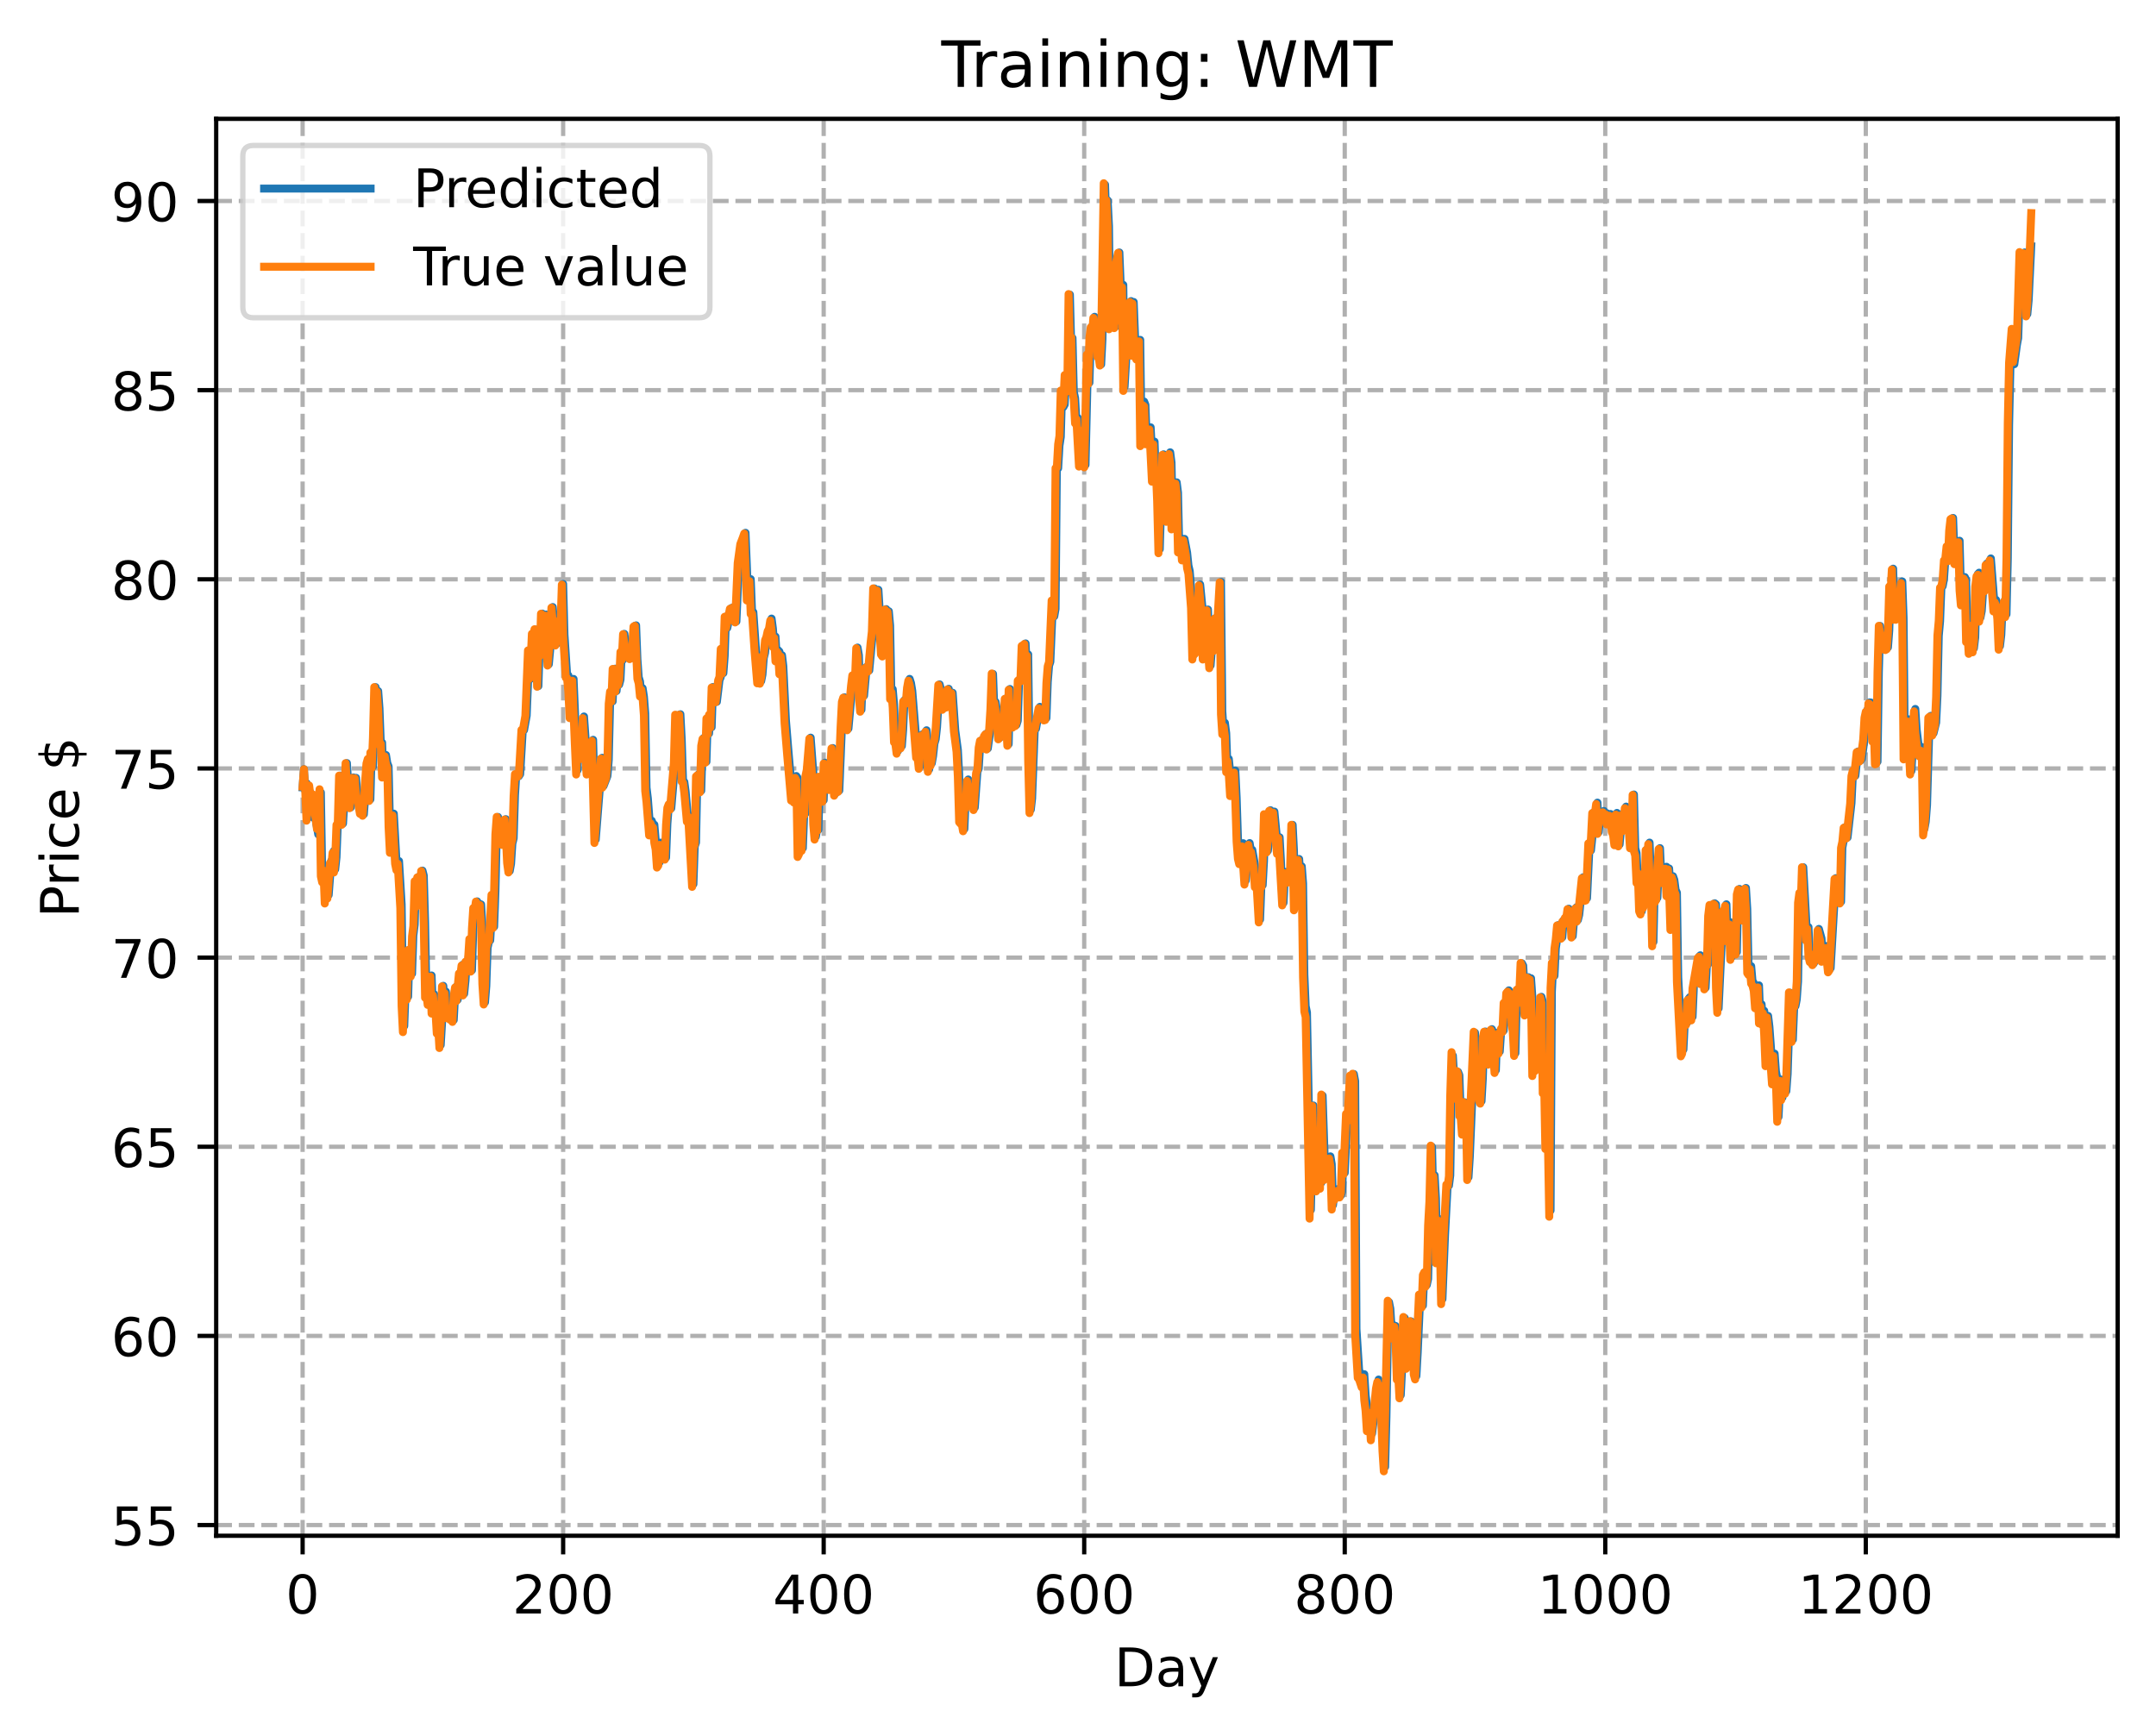 <?xml version="1.0" encoding="utf-8" standalone="no"?>
<!DOCTYPE svg PUBLIC "-//W3C//DTD SVG 1.1//EN"
  "http://www.w3.org/Graphics/SVG/1.1/DTD/svg11.dtd">
<!-- Created with matplotlib (https://matplotlib.org/) -->
<svg height="325.986pt" version="1.1" viewBox="0 0 404.923 325.986" width="404.923pt" xmlns="http://www.w3.org/2000/svg" xmlns:xlink="http://www.w3.org/1999/xlink">
 <defs>
  <style type="text/css">
*{stroke-linecap:butt;stroke-linejoin:round;}
  </style>
 </defs>
 <g id="figure_1">
  <g id="patch_1">
   <path d="M 0 325.986 
L 404.923 325.986 
L 404.923 0 
L 0 0 
z
" style="fill:#ffffff;"/>
  </g>
  <g id="axes_1">
   <g id="patch_2">
    <path d="M 40.603 288.43 
L 397.723 288.43 
L 397.723 22.318 
L 40.603 22.318 
z
" style="fill:#ffffff;"/>
   </g>
   <g id="matplotlib.axis_1">
    <g id="xtick_1">
     <g id="line2d_1">
      <path clip-path="url(#p30555d9a89)" d="M 56.836 288.43 
L 56.836 22.318 
" style="fill:none;stroke:#b0b0b0;stroke-dasharray:2.96,1.28;stroke-dashoffset:0;stroke-width:0.8;"/>
     </g>
     <g id="line2d_2">
      <defs>
       <path d="M 0 0 
L 0 3.5 
" id="m488646b247" style="stroke:#000000;stroke-width:0.8;"/>
      </defs>
      <g>
       <use style="stroke:#000000;stroke-width:0.8;" x="56.836" xlink:href="#m488646b247" y="288.43"/>
      </g>
     </g>
     <g id="text_1">
      <!-- 0 -->
      <defs>
       <path d="M 31.781 66.406 
Q 24.172 66.406 20.328 58.906 
Q 16.5 51.422 16.5 36.375 
Q 16.5 21.391 20.328 13.891 
Q 24.172 6.391 31.781 6.391 
Q 39.453 6.391 43.281 13.891 
Q 47.125 21.391 47.125 36.375 
Q 47.125 51.422 43.281 58.906 
Q 39.453 66.406 31.781 66.406 
z
M 31.781 74.219 
Q 44.047 74.219 50.516 64.516 
Q 56.984 54.828 56.984 36.375 
Q 56.984 17.969 50.516 8.266 
Q 44.047 -1.422 31.781 -1.422 
Q 19.531 -1.422 13.062 8.266 
Q 6.594 17.969 6.594 36.375 
Q 6.594 54.828 13.062 64.516 
Q 19.531 74.219 31.781 74.219 
z
" id="DejaVuSans-48"/>
      </defs>
      <g transform="translate(53.655 303.029)scale(0.1 -0.1)">
       <use xlink:href="#DejaVuSans-48"/>
      </g>
     </g>
    </g>
    <g id="xtick_2">
     <g id="line2d_3">
      <path clip-path="url(#p30555d9a89)" d="M 105.766 288.43 
L 105.766 22.318 
" style="fill:none;stroke:#b0b0b0;stroke-dasharray:2.96,1.28;stroke-dashoffset:0;stroke-width:0.8;"/>
     </g>
     <g id="line2d_4">
      <g>
       <use style="stroke:#000000;stroke-width:0.8;" x="105.766" xlink:href="#m488646b247" y="288.43"/>
      </g>
     </g>
     <g id="text_2">
      <!-- 200 -->
      <defs>
       <path d="M 19.188 8.297 
L 53.609 8.297 
L 53.609 0 
L 7.328 0 
L 7.328 8.297 
Q 12.938 14.109 22.625 23.891 
Q 32.328 33.688 34.812 36.531 
Q 39.547 41.844 41.422 45.531 
Q 43.312 49.219 43.312 52.781 
Q 43.312 58.594 39.234 62.25 
Q 35.156 65.922 28.609 65.922 
Q 23.969 65.922 18.812 64.312 
Q 13.672 62.703 7.812 59.422 
L 7.812 69.391 
Q 13.766 71.781 18.938 73 
Q 24.125 74.219 28.422 74.219 
Q 39.75 74.219 46.484 68.547 
Q 53.219 62.891 53.219 53.422 
Q 53.219 48.922 51.531 44.891 
Q 49.859 40.875 45.406 35.406 
Q 44.188 33.984 37.641 27.219 
Q 31.109 20.453 19.188 8.297 
z
" id="DejaVuSans-50"/>
      </defs>
      <g transform="translate(96.223 303.029)scale(0.1 -0.1)">
       <use xlink:href="#DejaVuSans-50"/>
       <use x="63.623" xlink:href="#DejaVuSans-48"/>
       <use x="127.246" xlink:href="#DejaVuSans-48"/>
      </g>
     </g>
    </g>
    <g id="xtick_3">
     <g id="line2d_5">
      <path clip-path="url(#p30555d9a89)" d="M 154.697 288.43 
L 154.697 22.318 
" style="fill:none;stroke:#b0b0b0;stroke-dasharray:2.96,1.28;stroke-dashoffset:0;stroke-width:0.8;"/>
     </g>
     <g id="line2d_6">
      <g>
       <use style="stroke:#000000;stroke-width:0.8;" x="154.697" xlink:href="#m488646b247" y="288.43"/>
      </g>
     </g>
     <g id="text_3">
      <!-- 400 -->
      <defs>
       <path d="M 37.797 64.312 
L 12.891 25.391 
L 37.797 25.391 
z
M 35.203 72.906 
L 47.609 72.906 
L 47.609 25.391 
L 58.016 25.391 
L 58.016 17.188 
L 47.609 17.188 
L 47.609 0 
L 37.797 0 
L 37.797 17.188 
L 4.891 17.188 
L 4.891 26.703 
z
" id="DejaVuSans-52"/>
      </defs>
      <g transform="translate(145.153 303.029)scale(0.1 -0.1)">
       <use xlink:href="#DejaVuSans-52"/>
       <use x="63.623" xlink:href="#DejaVuSans-48"/>
       <use x="127.246" xlink:href="#DejaVuSans-48"/>
      </g>
     </g>
    </g>
    <g id="xtick_4">
     <g id="line2d_7">
      <path clip-path="url(#p30555d9a89)" d="M 203.628 288.43 
L 203.628 22.318 
" style="fill:none;stroke:#b0b0b0;stroke-dasharray:2.96,1.28;stroke-dashoffset:0;stroke-width:0.8;"/>
     </g>
     <g id="line2d_8">
      <g>
       <use style="stroke:#000000;stroke-width:0.8;" x="203.628" xlink:href="#m488646b247" y="288.43"/>
      </g>
     </g>
     <g id="text_4">
      <!-- 600 -->
      <defs>
       <path d="M 33.016 40.375 
Q 26.375 40.375 22.484 35.828 
Q 18.609 31.297 18.609 23.391 
Q 18.609 15.531 22.484 10.953 
Q 26.375 6.391 33.016 6.391 
Q 39.656 6.391 43.531 10.953 
Q 47.406 15.531 47.406 23.391 
Q 47.406 31.297 43.531 35.828 
Q 39.656 40.375 33.016 40.375 
z
M 52.594 71.297 
L 52.594 62.312 
Q 48.875 64.062 45.094 64.984 
Q 41.312 65.922 37.594 65.922 
Q 27.828 65.922 22.672 59.328 
Q 17.531 52.734 16.797 39.406 
Q 19.672 43.656 24.016 45.922 
Q 28.375 48.188 33.594 48.188 
Q 44.578 48.188 50.953 41.516 
Q 57.328 34.859 57.328 23.391 
Q 57.328 12.156 50.688 5.359 
Q 44.047 -1.422 33.016 -1.422 
Q 20.359 -1.422 13.672 8.266 
Q 6.984 17.969 6.984 36.375 
Q 6.984 53.656 15.188 63.938 
Q 23.391 74.219 37.203 74.219 
Q 40.922 74.219 44.703 73.484 
Q 48.484 72.75 52.594 71.297 
z
" id="DejaVuSans-54"/>
      </defs>
      <g transform="translate(194.084 303.029)scale(0.1 -0.1)">
       <use xlink:href="#DejaVuSans-54"/>
       <use x="63.623" xlink:href="#DejaVuSans-48"/>
       <use x="127.246" xlink:href="#DejaVuSans-48"/>
      </g>
     </g>
    </g>
    <g id="xtick_5">
     <g id="line2d_9">
      <path clip-path="url(#p30555d9a89)" d="M 252.558 288.43 
L 252.558 22.318 
" style="fill:none;stroke:#b0b0b0;stroke-dasharray:2.96,1.28;stroke-dashoffset:0;stroke-width:0.8;"/>
     </g>
     <g id="line2d_10">
      <g>
       <use style="stroke:#000000;stroke-width:0.8;" x="252.558" xlink:href="#m488646b247" y="288.43"/>
      </g>
     </g>
     <g id="text_5">
      <!-- 800 -->
      <defs>
       <path d="M 31.781 34.625 
Q 24.75 34.625 20.719 30.859 
Q 16.703 27.094 16.703 20.516 
Q 16.703 13.922 20.719 10.156 
Q 24.75 6.391 31.781 6.391 
Q 38.812 6.391 42.859 10.172 
Q 46.922 13.969 46.922 20.516 
Q 46.922 27.094 42.891 30.859 
Q 38.875 34.625 31.781 34.625 
z
M 21.922 38.812 
Q 15.578 40.375 12.031 44.719 
Q 8.5 49.078 8.5 55.328 
Q 8.5 64.062 14.719 69.141 
Q 20.953 74.219 31.781 74.219 
Q 42.672 74.219 48.875 69.141 
Q 55.078 64.062 55.078 55.328 
Q 55.078 49.078 51.531 44.719 
Q 48 40.375 41.703 38.812 
Q 48.828 37.156 52.797 32.312 
Q 56.781 27.484 56.781 20.516 
Q 56.781 9.906 50.312 4.234 
Q 43.844 -1.422 31.781 -1.422 
Q 19.734 -1.422 13.25 4.234 
Q 6.781 9.906 6.781 20.516 
Q 6.781 27.484 10.781 32.312 
Q 14.797 37.156 21.922 38.812 
z
M 18.312 54.391 
Q 18.312 48.734 21.844 45.562 
Q 25.391 42.391 31.781 42.391 
Q 38.141 42.391 41.719 45.562 
Q 45.312 48.734 45.312 54.391 
Q 45.312 60.062 41.719 63.234 
Q 38.141 66.406 31.781 66.406 
Q 25.391 66.406 21.844 63.234 
Q 18.312 60.062 18.312 54.391 
z
" id="DejaVuSans-56"/>
      </defs>
      <g transform="translate(243.015 303.029)scale(0.1 -0.1)">
       <use xlink:href="#DejaVuSans-56"/>
       <use x="63.623" xlink:href="#DejaVuSans-48"/>
       <use x="127.246" xlink:href="#DejaVuSans-48"/>
      </g>
     </g>
    </g>
    <g id="xtick_6">
     <g id="line2d_11">
      <path clip-path="url(#p30555d9a89)" d="M 301.489 288.43 
L 301.489 22.318 
" style="fill:none;stroke:#b0b0b0;stroke-dasharray:2.96,1.28;stroke-dashoffset:0;stroke-width:0.8;"/>
     </g>
     <g id="line2d_12">
      <g>
       <use style="stroke:#000000;stroke-width:0.8;" x="301.489" xlink:href="#m488646b247" y="288.43"/>
      </g>
     </g>
     <g id="text_6">
      <!-- 1000 -->
      <defs>
       <path d="M 12.406 8.297 
L 28.516 8.297 
L 28.516 63.922 
L 10.984 60.406 
L 10.984 69.391 
L 28.422 72.906 
L 38.281 72.906 
L 38.281 8.297 
L 54.391 8.297 
L 54.391 0 
L 12.406 0 
z
" id="DejaVuSans-49"/>
      </defs>
      <g transform="translate(288.764 303.029)scale(0.1 -0.1)">
       <use xlink:href="#DejaVuSans-49"/>
       <use x="63.623" xlink:href="#DejaVuSans-48"/>
       <use x="127.246" xlink:href="#DejaVuSans-48"/>
       <use x="190.869" xlink:href="#DejaVuSans-48"/>
      </g>
     </g>
    </g>
    <g id="xtick_7">
     <g id="line2d_13">
      <path clip-path="url(#p30555d9a89)" d="M 350.419 288.43 
L 350.419 22.318 
" style="fill:none;stroke:#b0b0b0;stroke-dasharray:2.96,1.28;stroke-dashoffset:0;stroke-width:0.8;"/>
     </g>
     <g id="line2d_14">
      <g>
       <use style="stroke:#000000;stroke-width:0.8;" x="350.419" xlink:href="#m488646b247" y="288.43"/>
      </g>
     </g>
     <g id="text_7">
      <!-- 1200 -->
      <g transform="translate(337.694 303.029)scale(0.1 -0.1)">
       <use xlink:href="#DejaVuSans-49"/>
       <use x="63.623" xlink:href="#DejaVuSans-50"/>
       <use x="127.246" xlink:href="#DejaVuSans-48"/>
       <use x="190.869" xlink:href="#DejaVuSans-48"/>
      </g>
     </g>
    </g>
    <g id="text_8">
     <!-- Day -->
     <defs>
      <path d="M 19.672 64.797 
L 19.672 8.109 
L 31.594 8.109 
Q 46.688 8.109 53.688 14.938 
Q 60.688 21.781 60.688 36.531 
Q 60.688 51.172 53.688 57.984 
Q 46.688 64.797 31.594 64.797 
z
M 9.812 72.906 
L 30.078 72.906 
Q 51.266 72.906 61.172 64.094 
Q 71.094 55.281 71.094 36.531 
Q 71.094 17.672 61.125 8.828 
Q 51.172 0 30.078 0 
L 9.812 0 
z
" id="DejaVuSans-68"/>
      <path d="M 34.281 27.484 
Q 23.391 27.484 19.188 25 
Q 14.984 22.516 14.984 16.5 
Q 14.984 11.719 18.141 8.906 
Q 21.297 6.109 26.703 6.109 
Q 34.188 6.109 38.703 11.406 
Q 43.219 16.703 43.219 25.484 
L 43.219 27.484 
z
M 52.203 31.203 
L 52.203 0 
L 43.219 0 
L 43.219 8.297 
Q 40.141 3.328 35.547 0.953 
Q 30.953 -1.422 24.312 -1.422 
Q 15.922 -1.422 10.953 3.297 
Q 6 8.016 6 15.922 
Q 6 25.141 12.172 29.828 
Q 18.359 34.516 30.609 34.516 
L 43.219 34.516 
L 43.219 35.406 
Q 43.219 41.609 39.141 45 
Q 35.062 48.391 27.688 48.391 
Q 23 48.391 18.547 47.266 
Q 14.109 46.141 10.016 43.891 
L 10.016 52.203 
Q 14.938 54.109 19.578 55.047 
Q 24.219 56 28.609 56 
Q 40.484 56 46.344 49.844 
Q 52.203 43.703 52.203 31.203 
z
" id="DejaVuSans-97"/>
      <path d="M 32.172 -5.078 
Q 28.375 -14.844 24.75 -17.812 
Q 21.141 -20.797 15.094 -20.797 
L 7.906 -20.797 
L 7.906 -13.281 
L 13.188 -13.281 
Q 16.891 -13.281 18.938 -11.516 
Q 21 -9.766 23.484 -3.219 
L 25.094 0.875 
L 2.984 54.688 
L 12.5 54.688 
L 29.594 11.922 
L 46.688 54.688 
L 56.203 54.688 
z
" id="DejaVuSans-121"/>
     </defs>
     <g transform="translate(209.29 316.707)scale(0.1 -0.1)">
      <use xlink:href="#DejaVuSans-68"/>
      <use x="77.002" xlink:href="#DejaVuSans-97"/>
      <use x="138.281" xlink:href="#DejaVuSans-121"/>
     </g>
    </g>
   </g>
   <g id="matplotlib.axis_2">
    <g id="ytick_1">
     <g id="line2d_15">
      <path clip-path="url(#p30555d9a89)" d="M 40.603 286.423 
L 397.723 286.423 
" style="fill:none;stroke:#b0b0b0;stroke-dasharray:2.96,1.28;stroke-dashoffset:0;stroke-width:0.8;"/>
     </g>
     <g id="line2d_16">
      <defs>
       <path d="M 0 0 
L -3.5 0 
" id="m8560e3f255" style="stroke:#000000;stroke-width:0.8;"/>
      </defs>
      <g>
       <use style="stroke:#000000;stroke-width:0.8;" x="40.603" xlink:href="#m8560e3f255" y="286.423"/>
      </g>
     </g>
     <g id="text_9">
      <!-- 55 -->
      <defs>
       <path d="M 10.797 72.906 
L 49.516 72.906 
L 49.516 64.594 
L 19.828 64.594 
L 19.828 46.734 
Q 21.969 47.469 24.109 47.828 
Q 26.266 48.188 28.422 48.188 
Q 40.625 48.188 47.75 41.5 
Q 54.891 34.812 54.891 23.391 
Q 54.891 11.625 47.562 5.094 
Q 40.234 -1.422 26.906 -1.422 
Q 22.312 -1.422 17.547 -0.641 
Q 12.797 0.141 7.719 1.703 
L 7.719 11.625 
Q 12.109 9.234 16.797 8.062 
Q 21.484 6.891 26.703 6.891 
Q 35.156 6.891 40.078 11.328 
Q 45.016 15.766 45.016 23.391 
Q 45.016 31 40.078 35.438 
Q 35.156 39.891 26.703 39.891 
Q 22.75 39.891 18.812 39.016 
Q 14.891 38.141 10.797 36.281 
z
" id="DejaVuSans-53"/>
      </defs>
      <g transform="translate(20.878 290.222)scale(0.1 -0.1)">
       <use xlink:href="#DejaVuSans-53"/>
       <use x="63.623" xlink:href="#DejaVuSans-53"/>
      </g>
     </g>
    </g>
    <g id="ytick_2">
     <g id="line2d_17">
      <path clip-path="url(#p30555d9a89)" d="M 40.603 250.899 
L 397.723 250.899 
" style="fill:none;stroke:#b0b0b0;stroke-dasharray:2.96,1.28;stroke-dashoffset:0;stroke-width:0.8;"/>
     </g>
     <g id="line2d_18">
      <g>
       <use style="stroke:#000000;stroke-width:0.8;" x="40.603" xlink:href="#m8560e3f255" y="250.899"/>
      </g>
     </g>
     <g id="text_10">
      <!-- 60 -->
      <g transform="translate(20.878 254.698)scale(0.1 -0.1)">
       <use xlink:href="#DejaVuSans-54"/>
       <use x="63.623" xlink:href="#DejaVuSans-48"/>
      </g>
     </g>
    </g>
    <g id="ytick_3">
     <g id="line2d_19">
      <path clip-path="url(#p30555d9a89)" d="M 40.603 215.375 
L 397.723 215.375 
" style="fill:none;stroke:#b0b0b0;stroke-dasharray:2.96,1.28;stroke-dashoffset:0;stroke-width:0.8;"/>
     </g>
     <g id="line2d_20">
      <g>
       <use style="stroke:#000000;stroke-width:0.8;" x="40.603" xlink:href="#m8560e3f255" y="215.375"/>
      </g>
     </g>
     <g id="text_11">
      <!-- 65 -->
      <g transform="translate(20.878 219.174)scale(0.1 -0.1)">
       <use xlink:href="#DejaVuSans-54"/>
       <use x="63.623" xlink:href="#DejaVuSans-53"/>
      </g>
     </g>
    </g>
    <g id="ytick_4">
     <g id="line2d_21">
      <path clip-path="url(#p30555d9a89)" d="M 40.603 179.85 
L 397.723 179.85 
" style="fill:none;stroke:#b0b0b0;stroke-dasharray:2.96,1.28;stroke-dashoffset:0;stroke-width:0.8;"/>
     </g>
     <g id="line2d_22">
      <g>
       <use style="stroke:#000000;stroke-width:0.8;" x="40.603" xlink:href="#m8560e3f255" y="179.85"/>
      </g>
     </g>
     <g id="text_12">
      <!-- 70 -->
      <defs>
       <path d="M 8.203 72.906 
L 55.078 72.906 
L 55.078 68.703 
L 28.609 0 
L 18.312 0 
L 43.219 64.594 
L 8.203 64.594 
z
" id="DejaVuSans-55"/>
      </defs>
      <g transform="translate(20.878 183.65)scale(0.1 -0.1)">
       <use xlink:href="#DejaVuSans-55"/>
       <use x="63.623" xlink:href="#DejaVuSans-48"/>
      </g>
     </g>
    </g>
    <g id="ytick_5">
     <g id="line2d_23">
      <path clip-path="url(#p30555d9a89)" d="M 40.603 144.326 
L 397.723 144.326 
" style="fill:none;stroke:#b0b0b0;stroke-dasharray:2.96,1.28;stroke-dashoffset:0;stroke-width:0.8;"/>
     </g>
     <g id="line2d_24">
      <g>
       <use style="stroke:#000000;stroke-width:0.8;" x="40.603" xlink:href="#m8560e3f255" y="144.326"/>
      </g>
     </g>
     <g id="text_13">
      <!-- 75 -->
      <g transform="translate(20.878 148.125)scale(0.1 -0.1)">
       <use xlink:href="#DejaVuSans-55"/>
       <use x="63.623" xlink:href="#DejaVuSans-53"/>
      </g>
     </g>
    </g>
    <g id="ytick_6">
     <g id="line2d_25">
      <path clip-path="url(#p30555d9a89)" d="M 40.603 108.802 
L 397.723 108.802 
" style="fill:none;stroke:#b0b0b0;stroke-dasharray:2.96,1.28;stroke-dashoffset:0;stroke-width:0.8;"/>
     </g>
     <g id="line2d_26">
      <g>
       <use style="stroke:#000000;stroke-width:0.8;" x="40.603" xlink:href="#m8560e3f255" y="108.802"/>
      </g>
     </g>
     <g id="text_14">
      <!-- 80 -->
      <g transform="translate(20.878 112.601)scale(0.1 -0.1)">
       <use xlink:href="#DejaVuSans-56"/>
       <use x="63.623" xlink:href="#DejaVuSans-48"/>
      </g>
     </g>
    </g>
    <g id="ytick_7">
     <g id="line2d_27">
      <path clip-path="url(#p30555d9a89)" d="M 40.603 73.278 
L 397.723 73.278 
" style="fill:none;stroke:#b0b0b0;stroke-dasharray:2.96,1.28;stroke-dashoffset:0;stroke-width:0.8;"/>
     </g>
     <g id="line2d_28">
      <g>
       <use style="stroke:#000000;stroke-width:0.8;" x="40.603" xlink:href="#m8560e3f255" y="73.278"/>
      </g>
     </g>
     <g id="text_15">
      <!-- 85 -->
      <g transform="translate(20.878 77.077)scale(0.1 -0.1)">
       <use xlink:href="#DejaVuSans-56"/>
       <use x="63.623" xlink:href="#DejaVuSans-53"/>
      </g>
     </g>
    </g>
    <g id="ytick_8">
     <g id="line2d_29">
      <path clip-path="url(#p30555d9a89)" d="M 40.603 37.753 
L 397.723 37.753 
" style="fill:none;stroke:#b0b0b0;stroke-dasharray:2.96,1.28;stroke-dashoffset:0;stroke-width:0.8;"/>
     </g>
     <g id="line2d_30">
      <g>
       <use style="stroke:#000000;stroke-width:0.8;" x="40.603" xlink:href="#m8560e3f255" y="37.753"/>
      </g>
     </g>
     <g id="text_16">
      <!-- 90 -->
      <defs>
       <path d="M 10.984 1.516 
L 10.984 10.5 
Q 14.703 8.734 18.5 7.812 
Q 22.312 6.891 25.984 6.891 
Q 35.75 6.891 40.891 13.453 
Q 46.047 20.016 46.781 33.406 
Q 43.953 29.203 39.594 26.953 
Q 35.25 24.703 29.984 24.703 
Q 19.047 24.703 12.672 31.312 
Q 6.297 37.938 6.297 49.422 
Q 6.297 60.641 12.938 67.422 
Q 19.578 74.219 30.609 74.219 
Q 43.266 74.219 49.922 64.516 
Q 56.594 54.828 56.594 36.375 
Q 56.594 19.141 48.406 8.859 
Q 40.234 -1.422 26.422 -1.422 
Q 22.703 -1.422 18.891 -0.688 
Q 15.094 0.047 10.984 1.516 
z
M 30.609 32.422 
Q 37.25 32.422 41.125 36.953 
Q 45.016 41.5 45.016 49.422 
Q 45.016 57.281 41.125 61.844 
Q 37.25 66.406 30.609 66.406 
Q 23.969 66.406 20.094 61.844 
Q 16.219 57.281 16.219 49.422 
Q 16.219 41.5 20.094 36.953 
Q 23.969 32.422 30.609 32.422 
z
" id="DejaVuSans-57"/>
      </defs>
      <g transform="translate(20.878 41.553)scale(0.1 -0.1)">
       <use xlink:href="#DejaVuSans-57"/>
       <use x="63.623" xlink:href="#DejaVuSans-48"/>
      </g>
     </g>
    </g>
    <g id="text_17">
     <!-- Price $ -->
     <defs>
      <path d="M 19.672 64.797 
L 19.672 37.406 
L 32.078 37.406 
Q 38.969 37.406 42.719 40.969 
Q 46.484 44.531 46.484 51.125 
Q 46.484 57.672 42.719 61.234 
Q 38.969 64.797 32.078 64.797 
z
M 9.812 72.906 
L 32.078 72.906 
Q 44.344 72.906 50.609 67.359 
Q 56.891 61.812 56.891 51.125 
Q 56.891 40.328 50.609 34.812 
Q 44.344 29.297 32.078 29.297 
L 19.672 29.297 
L 19.672 0 
L 9.812 0 
z
" id="DejaVuSans-80"/>
      <path d="M 41.109 46.297 
Q 39.594 47.172 37.812 47.578 
Q 36.031 48 33.891 48 
Q 26.266 48 22.188 43.047 
Q 18.109 38.094 18.109 28.812 
L 18.109 0 
L 9.078 0 
L 9.078 54.688 
L 18.109 54.688 
L 18.109 46.188 
Q 20.953 51.172 25.484 53.578 
Q 30.031 56 36.531 56 
Q 37.453 56 38.578 55.875 
Q 39.703 55.766 41.062 55.516 
z
" id="DejaVuSans-114"/>
      <path d="M 9.422 54.688 
L 18.406 54.688 
L 18.406 0 
L 9.422 0 
z
M 9.422 75.984 
L 18.406 75.984 
L 18.406 64.594 
L 9.422 64.594 
z
" id="DejaVuSans-105"/>
      <path d="M 48.781 52.594 
L 48.781 44.188 
Q 44.969 46.297 41.141 47.344 
Q 37.312 48.391 33.406 48.391 
Q 24.656 48.391 19.812 42.844 
Q 14.984 37.312 14.984 27.297 
Q 14.984 17.281 19.812 11.734 
Q 24.656 6.203 33.406 6.203 
Q 37.312 6.203 41.141 7.25 
Q 44.969 8.297 48.781 10.406 
L 48.781 2.094 
Q 45.016 0.344 40.984 -0.531 
Q 36.969 -1.422 32.422 -1.422 
Q 20.062 -1.422 12.781 6.344 
Q 5.516 14.109 5.516 27.297 
Q 5.516 40.672 12.859 48.328 
Q 20.219 56 33.016 56 
Q 37.156 56 41.109 55.141 
Q 45.062 54.297 48.781 52.594 
z
" id="DejaVuSans-99"/>
      <path d="M 56.203 29.594 
L 56.203 25.203 
L 14.891 25.203 
Q 15.484 15.922 20.484 11.062 
Q 25.484 6.203 34.422 6.203 
Q 39.594 6.203 44.453 7.469 
Q 49.312 8.734 54.109 11.281 
L 54.109 2.781 
Q 49.266 0.734 44.188 -0.344 
Q 39.109 -1.422 33.891 -1.422 
Q 20.797 -1.422 13.156 6.188 
Q 5.516 13.812 5.516 26.812 
Q 5.516 40.234 12.766 48.109 
Q 20.016 56 32.328 56 
Q 43.359 56 49.781 48.891 
Q 56.203 41.797 56.203 29.594 
z
M 47.219 32.234 
Q 47.125 39.594 43.094 43.984 
Q 39.062 48.391 32.422 48.391 
Q 24.906 48.391 20.391 44.141 
Q 15.875 39.891 15.188 32.172 
z
" id="DejaVuSans-101"/>
      <path id="DejaVuSans-32"/>
      <path d="M 33.797 -14.703 
L 28.906 -14.703 
L 28.859 0 
Q 23.734 0.094 18.609 1.188 
Q 13.484 2.297 8.297 4.5 
L 8.297 13.281 
Q 13.281 10.156 18.375 8.562 
Q 23.484 6.984 28.906 6.938 
L 28.906 29.203 
Q 18.109 30.953 13.203 35.156 
Q 8.297 39.359 8.297 46.688 
Q 8.297 54.641 13.625 59.219 
Q 18.953 63.812 28.906 64.5 
L 28.906 75.984 
L 33.797 75.984 
L 33.797 64.656 
Q 38.328 64.453 42.578 63.688 
Q 46.828 62.938 50.875 61.625 
L 50.875 53.078 
Q 46.828 55.125 42.547 56.25 
Q 38.281 57.375 33.797 57.562 
L 33.797 36.719 
Q 44.875 35.016 50.094 30.609 
Q 55.328 26.219 55.328 18.609 
Q 55.328 10.359 49.781 5.594 
Q 44.234 0.828 33.797 0.094 
z
M 28.906 37.594 
L 28.906 57.625 
Q 23.25 56.984 20.266 54.391 
Q 17.281 51.812 17.281 47.516 
Q 17.281 43.312 20.031 40.969 
Q 22.797 38.625 28.906 37.594 
z
M 33.797 28.219 
L 33.797 7.078 
Q 39.984 7.906 43.141 10.594 
Q 46.297 13.281 46.297 17.672 
Q 46.297 21.969 43.281 24.5 
Q 40.281 27.047 33.797 28.219 
z
" id="DejaVuSans-36"/>
     </defs>
     <g transform="translate(14.798 172.342)rotate(-90)scale(0.1 -0.1)">
      <use xlink:href="#DejaVuSans-80"/>
      <use x="58.553" xlink:href="#DejaVuSans-114"/>
      <use x="99.666" xlink:href="#DejaVuSans-105"/>
      <use x="127.449" xlink:href="#DejaVuSans-99"/>
      <use x="182.43" xlink:href="#DejaVuSans-101"/>
      <use x="243.953" xlink:href="#DejaVuSans-32"/>
      <use x="275.74" xlink:href="#DejaVuSans-36"/>
     </g>
    </g>
   </g>
   <g id="line2d_31">
    <path clip-path="url(#p30555d9a89)" d="M 56.836 147.886 
L 57.081 144.463 
L 57.325 148.497 
L 57.57 147.084 
L 57.814 151.144 
L 58.059 150.654 
L 58.304 148.853 
L 58.793 153.548 
L 59.038 151.616 
L 59.282 153.925 
L 59.772 156.709 
L 60.261 148.842 
L 60.506 163.713 
L 60.75 165.386 
L 60.995 163.117 
L 61.24 168.823 
L 61.484 166.83 
L 61.729 168.083 
L 62.218 161.679 
L 62.463 162.218 
L 62.708 159.818 
L 62.952 163.268 
L 63.197 160.993 
L 63.441 154.697 
L 63.686 154.311 
L 63.931 145.669 
L 64.175 152.35 
L 64.42 154.663 
L 64.665 150.822 
L 64.909 150.706 
L 65.154 143.322 
L 65.643 151.312 
L 65.888 151.621 
L 66.377 146.013 
L 66.622 148.102 
L 66.867 146.088 
L 67.111 149.373 
L 67.356 149.817 
L 67.845 152.609 
L 68.09 150.881 
L 68.335 152.926 
L 69.069 143.308 
L 69.313 142.459 
L 69.558 150.13 
L 69.802 141.2 
L 70.047 143.98 
L 70.292 138.432 
L 70.536 129.05 
L 70.781 130.648 
L 71.026 129.795 
L 71.27 133.057 
L 71.515 139.685 
L 71.76 139.474 
L 72.004 145.638 
L 72.249 145.194 
L 72.494 141.804 
L 72.738 143.328 
L 72.983 143.948 
L 73.228 154.753 
L 73.472 159.511 
L 73.717 157.029 
L 73.962 152.814 
L 74.451 161.654 
L 74.696 162.878 
L 74.94 161.721 
L 75.429 169.843 
L 75.674 187.702 
L 75.919 192.692 
L 76.163 186.232 
L 76.408 186.351 
L 76.653 187.169 
L 76.897 178.366 
L 77.142 180.038 
L 77.387 182.867 
L 77.631 175.728 
L 77.876 173.645 
L 78.121 165.446 
L 78.365 169.905 
L 78.61 164.691 
L 78.855 167.856 
L 79.099 168.33 
L 79.344 163.512 
L 79.589 164.444 
L 79.833 173.248 
L 80.078 186.755 
L 80.323 186.157 
L 80.567 188.236 
L 81.056 183.21 
L 81.301 189.959 
L 81.546 186.731 
L 81.79 189.075 
L 82.035 189.603 
L 82.28 193.526 
L 82.524 192.301 
L 82.769 196.264 
L 83.014 192.138 
L 83.258 185.154 
L 83.503 187.998 
L 83.748 186.236 
L 83.992 190.764 
L 84.237 189.549 
L 84.482 189.716 
L 84.726 191.141 
L 84.971 189.346 
L 85.216 191.565 
L 85.46 186.906 
L 85.705 185.3 
L 85.95 187.767 
L 86.439 182.704 
L 86.684 183.292 
L 86.928 181.174 
L 87.173 186.634 
L 87.417 184.229 
L 87.662 180.549 
L 87.907 181.435 
L 88.151 180.044 
L 88.396 176.308 
L 88.641 182.225 
L 88.885 174.368 
L 89.13 170.577 
L 89.375 171.042 
L 89.619 169.293 
L 89.864 169.82 
L 90.109 169.775 
L 90.353 169.859 
L 90.598 173.858 
L 90.843 184.452 
L 91.087 188.233 
L 91.332 185.164 
L 91.577 177.982 
L 91.821 176.88 
L 92.066 176.611 
L 92.555 168.091 
L 92.8 174.043 
L 93.044 167.401 
L 93.289 156.742 
L 93.534 153.44 
L 93.778 155.717 
L 94.023 156.168 
L 94.268 158.206 
L 94.512 158.505 
L 94.757 154.202 
L 95.002 153.853 
L 95.246 156.836 
L 95.491 161.886 
L 95.736 163.578 
L 95.98 162.212 
L 96.225 158.436 
L 96.47 157.45 
L 96.714 149.435 
L 96.959 145.409 
L 97.204 145.893 
L 97.448 145.775 
L 97.693 145.4 
L 98.182 137.046 
L 98.427 137.114 
L 98.916 134.404 
L 99.405 122.204 
L 99.65 127.497 
L 99.895 124.458 
L 100.139 119.067 
L 100.384 119.637 
L 100.629 118.243 
L 100.873 119.429 
L 101.118 128.849 
L 101.363 120.808 
L 101.607 122.974 
L 101.852 115.239 
L 102.097 122.668 
L 102.586 115.416 
L 103.075 124.75 
L 103.565 119.466 
L 103.809 114.012 
L 104.054 116.94 
L 104.299 116.954 
L 104.543 120.897 
L 104.788 119.856 
L 105.032 116.411 
L 105.277 119.146 
L 105.522 117.262 
L 105.766 109.676 
L 106.011 119.196 
L 106.5 126.676 
L 106.745 126.853 
L 106.99 129.443 
L 107.234 134.309 
L 107.479 127.627 
L 107.724 127.515 
L 108.213 139.308 
L 108.458 144.675 
L 108.702 139.026 
L 108.947 137.255 
L 109.192 142.005 
L 109.436 139.409 
L 109.681 134.565 
L 110.415 144.912 
L 110.66 143.872 
L 110.904 144.775 
L 111.149 144.273 
L 111.393 138.948 
L 111.883 157.682 
L 113.106 142.322 
L 113.351 147.618 
L 114.085 145.747 
L 114.329 142.685 
L 114.574 132.196 
L 114.819 129.847 
L 115.063 131.722 
L 115.308 125.638 
L 115.553 125.585 
L 115.797 129.77 
L 116.042 127.359 
L 116.287 128.579 
L 116.531 127.65 
L 116.776 122.435 
L 117.02 123.912 
L 117.265 119.054 
L 117.754 122.857 
L 118.244 122.962 
L 118.488 123.643 
L 118.733 123.254 
L 118.978 121.311 
L 119.222 117.564 
L 119.467 117.451 
L 119.712 123.789 
L 119.956 127.202 
L 120.201 127.994 
L 120.446 130.449 
L 120.69 129.249 
L 120.935 130.826 
L 121.18 133.998 
L 121.424 147.941 
L 121.669 149.924 
L 122.158 156.267 
L 122.403 154.136 
L 122.648 154.742 
L 122.892 154.876 
L 123.137 157.741 
L 123.381 158.995 
L 123.626 162.286 
L 123.871 161.959 
L 124.115 158.263 
L 124.36 160.277 
L 124.605 158.786 
L 124.849 160.443 
L 125.094 161.056 
L 125.339 154.741 
L 125.583 151.525 
L 125.828 150.894 
L 126.073 151.807 
L 126.807 143.262 
L 127.051 134.328 
L 127.296 135.728 
L 127.541 138.407 
L 127.785 134.144 
L 128.03 138.882 
L 128.275 146.64 
L 128.519 146.85 
L 128.764 148.637 
L 129.253 154.026 
L 129.498 153.145 
L 130.232 166.041 
L 130.476 158.964 
L 130.721 158.249 
L 130.966 145.815 
L 131.21 145.416 
L 131.455 146.419 
L 131.7 148.503 
L 131.944 139.948 
L 132.189 138.583 
L 132.434 139.08 
L 132.678 143.056 
L 132.923 134.808 
L 133.168 137.754 
L 133.412 134.201 
L 133.657 136.583 
L 133.902 129.038 
L 134.146 129.616 
L 134.636 131.803 
L 135.125 127.743 
L 135.369 127.139 
L 135.614 121.784 
L 135.859 126.415 
L 136.103 123.182 
L 136.348 115.809 
L 136.593 117.934 
L 137.327 114.23 
L 137.816 114.008 
L 138.061 116.481 
L 138.305 116.715 
L 138.795 105.754 
L 139.284 102.145 
L 140.018 100.069 
L 140.507 112.417 
L 140.752 108.812 
L 140.996 108.771 
L 141.241 115.005 
L 141.486 114.969 
L 141.975 122.015 
L 142.22 124.344 
L 142.464 127.831 
L 142.709 123.115 
L 142.954 127.916 
L 143.198 126.69 
L 143.443 123.586 
L 143.688 122.598 
L 143.932 119.961 
L 144.177 119.372 
L 144.422 118.268 
L 144.666 117.837 
L 144.911 116.18 
L 145.156 118.04 
L 145.4 121.141 
L 145.645 119.558 
L 145.89 123.86 
L 146.134 122.108 
L 146.379 122.362 
L 146.624 126.226 
L 146.868 123.055 
L 147.113 125.12 
L 147.602 135.265 
L 148.091 141.235 
L 148.825 149.702 
L 149.07 146.208 
L 149.315 150.062 
L 149.559 145.748 
L 149.804 146.088 
L 150.049 159.966 
L 150.293 159.781 
L 150.538 158.812 
L 150.783 159.283 
L 151.027 153.007 
L 151.272 152.758 
L 151.517 145.654 
L 151.761 144.391 
L 152.251 138.541 
L 152.74 145.048 
L 152.984 154.384 
L 153.229 157.112 
L 153.474 155.707 
L 153.718 155.827 
L 153.963 146.007 
L 154.208 147.339 
L 154.452 146.366 
L 154.697 150.279 
L 154.942 143.247 
L 155.186 145.473 
L 155.431 144.917 
L 155.676 147.032 
L 155.92 148.09 
L 156.41 140.496 
L 156.899 149.044 
L 157.144 146.311 
L 157.388 145.716 
L 157.633 148.468 
L 158.122 136.433 
L 158.367 131.788 
L 158.612 130.965 
L 158.856 135.396 
L 159.345 136.838 
L 160.079 128.808 
L 160.324 126.79 
L 160.569 127.849 
L 160.813 127.743 
L 161.058 121.623 
L 161.303 123.059 
L 161.547 130.78 
L 161.792 133.291 
L 162.037 127.192 
L 162.281 130.653 
L 162.771 125.226 
L 163.26 125.91 
L 163.749 120.592 
L 163.994 118.482 
L 164.239 110.52 
L 164.483 111.105 
L 164.728 110.799 
L 164.972 110.771 
L 165.706 122.584 
L 165.951 123.021 
L 166.44 114.406 
L 166.685 114.77 
L 166.93 114.797 
L 167.174 117.536 
L 167.419 130.932 
L 167.664 129.443 
L 167.908 132.289 
L 168.153 138.843 
L 168.398 139.163 
L 168.642 141.037 
L 168.887 139.584 
L 169.132 139.738 
L 169.376 140.112 
L 169.621 137.031 
L 169.866 131.493 
L 170.11 131.444 
L 170.355 131.803 
L 170.6 128.861 
L 170.844 127.505 
L 171.089 128.276 
L 171.333 129.756 
L 172.067 138.748 
L 172.312 141.882 
L 172.557 141.492 
L 172.801 143.917 
L 173.046 139.114 
L 173.291 137.894 
L 173.535 139.195 
L 173.78 138.409 
L 174.025 137.155 
L 174.269 139.566 
L 174.514 144.476 
L 174.759 141.545 
L 175.003 143.336 
L 175.248 141.958 
L 175.493 139.665 
L 175.737 138.817 
L 175.982 136.59 
L 176.471 128.541 
L 176.716 129.497 
L 177.205 133.038 
L 177.45 131.039 
L 177.694 130.961 
L 177.939 132.692 
L 178.184 129.369 
L 178.428 131.543 
L 178.673 132.536 
L 178.918 130.108 
L 179.407 137.169 
L 179.896 140.82 
L 180.141 145.438 
L 180.386 153.822 
L 180.875 154.184 
L 181.12 155.687 
L 181.364 149.806 
L 181.609 151.423 
L 181.854 146.396 
L 182.098 148.487 
L 182.588 150.798 
L 182.832 148.327 
L 183.077 151.655 
L 183.566 144.938 
L 183.811 144.37 
L 184.055 140.307 
L 184.3 139.044 
L 184.545 139.304 
L 184.789 140.463 
L 185.034 138.156 
L 185.279 137.771 
L 185.523 140.567 
L 186.013 137.075 
L 186.257 133.201 
L 186.502 126.57 
L 186.747 133.345 
L 186.991 131.839 
L 187.236 133.435 
L 187.725 138.604 
L 187.97 138.357 
L 188.215 134.725 
L 188.459 135.328 
L 188.704 135.521 
L 188.948 131.182 
L 189.438 139.758 
L 189.682 129.403 
L 189.927 136.106 
L 190.172 133.505 
L 190.416 136.295 
L 190.661 133.676 
L 190.906 136.127 
L 191.15 135.362 
L 191.395 127.737 
L 191.64 127.488 
L 191.884 127.809 
L 192.129 121.213 
L 192.374 123.789 
L 192.618 120.845 
L 192.863 125.939 
L 193.108 122.904 
L 193.352 142.441 
L 193.597 152.066 
L 193.842 149.963 
L 194.331 137.028 
L 194.575 136.869 
L 195.309 132.758 
L 195.554 134.358 
L 196.043 133.646 
L 196.288 134.914 
L 196.533 134.853 
L 196.777 128.108 
L 197.022 125.008 
L 197.267 124.296 
L 197.756 112.774 
L 198.001 115.756 
L 198.245 114.357 
L 198.49 88.053 
L 198.735 87.943 
L 198.979 83.686 
L 199.224 82.053 
L 199.469 73.525 
L 199.713 76.442 
L 199.958 75.988 
L 200.203 70.501 
L 200.447 73.738 
L 200.692 73.506 
L 200.936 55.336 
L 201.181 64.876 
L 201.426 63.484 
L 201.67 73.598 
L 201.915 74.771 
L 202.16 79.169 
L 202.404 78.451 
L 202.894 87.271 
L 203.138 81.304 
L 203.383 81.421 
L 203.628 80.568 
L 203.872 87.303 
L 204.362 66.462 
L 204.606 71.868 
L 204.851 63.299 
L 205.096 61.276 
L 205.34 62.962 
L 205.585 59.501 
L 205.83 61.318 
L 206.074 60.337 
L 206.319 66.713 
L 206.563 66.621 
L 206.808 68.439 
L 207.053 63.667 
L 207.542 34.687 
L 207.787 42.593 
L 208.031 37.628 
L 208.276 42.463 
L 208.521 61.543 
L 208.765 55.871 
L 209.01 60.216 
L 209.255 60.983 
L 209.499 61.364 
L 209.744 49.803 
L 210.233 47.422 
L 210.723 59.869 
L 210.967 53.503 
L 211.212 72.633 
L 211.701 64.253 
L 211.946 61.359 
L 212.191 57.005 
L 212.435 56.554 
L 212.68 66.324 
L 212.924 56.72 
L 213.169 63.219 
L 213.414 66.528 
L 213.658 67 
L 213.903 66.057 
L 214.148 63.835 
L 214.392 83.182 
L 214.637 77.675 
L 214.882 75.419 
L 215.126 76.04 
L 215.371 83.048 
L 215.86 80.429 
L 216.105 80.251 
L 216.594 89.737 
L 216.839 82.942 
L 217.084 89.738 
L 217.328 87.946 
L 217.573 93.508 
L 217.818 103.147 
L 218.062 94.846 
L 218.307 94.766 
L 218.551 85.332 
L 218.796 89.807 
L 219.041 90.495 
L 219.285 97.377 
L 219.53 85.571 
L 219.775 84.951 
L 220.019 86.88 
L 220.264 98.805 
L 220.509 94.905 
L 220.753 98.579 
L 220.998 90.591 
L 221.243 92.532 
L 221.487 103.402 
L 221.732 103.09 
L 221.977 101.166 
L 222.221 104.745 
L 222.466 101.212 
L 222.955 103.79 
L 223.2 106.196 
L 223.445 107.247 
L 223.934 113.612 
L 224.179 122.999 
L 224.423 121.354 
L 224.668 122.036 
L 224.912 119.487 
L 225.402 109.781 
L 225.891 114.776 
L 226.136 123.108 
L 226.38 121.98 
L 226.87 114.478 
L 227.114 121.671 
L 227.359 124.985 
L 227.848 118.887 
L 228.093 121.885 
L 228.338 116.058 
L 228.582 121.454 
L 229.316 109.298 
L 229.561 133.547 
L 229.806 137.371 
L 230.05 135.75 
L 230.295 137.695 
L 230.539 144.445 
L 230.784 142.53 
L 231.029 144.939 
L 231.273 148.877 
L 231.518 145.791 
L 231.763 147.116 
L 232.007 144.715 
L 232.252 149.764 
L 232.497 157.383 
L 232.741 160.404 
L 232.986 161.521 
L 233.231 158.598 
L 233.475 158.364 
L 233.965 165.381 
L 234.699 158.343 
L 234.943 159.894 
L 235.188 159.609 
L 235.677 162.36 
L 235.922 165.99 
L 236.167 164.346 
L 236.656 172.692 
L 236.9 166.222 
L 237.145 166.244 
L 237.39 161.738 
L 237.634 152.971 
L 237.879 157.838 
L 238.124 159.77 
L 238.368 157.446 
L 238.613 152.173 
L 238.858 152.736 
L 239.102 153.652 
L 239.347 152.429 
L 239.836 157.561 
L 240.081 160.06 
L 240.326 157.248 
L 240.57 161.697 
L 240.815 168.172 
L 241.06 169.554 
L 241.304 164.641 
L 241.549 163.757 
L 241.794 164.244 
L 242.038 165.48 
L 242.283 164.037 
L 242.527 163.564 
L 242.772 154.918 
L 243.017 159.738 
L 243.261 170.367 
L 243.506 168.958 
L 243.751 165.866 
L 243.995 161.335 
L 244.24 164.537 
L 244.485 162.712 
L 244.729 165.925 
L 244.974 183.053 
L 245.219 188.96 
L 245.463 190.142 
L 246.197 227.235 
L 246.687 207.63 
L 246.931 214.917 
L 247.176 216.424 
L 247.421 222.557 
L 247.91 215.719 
L 248.155 222.114 
L 248.399 205.774 
L 248.888 220.529 
L 249.133 217.211 
L 249.378 219.782 
L 249.622 219.649 
L 249.867 217.183 
L 250.112 218.625 
L 250.356 226.318 
L 250.601 224.097 
L 250.846 225.031 
L 251.335 223.315 
L 251.58 223.631 
L 251.824 224.53 
L 252.069 223.829 
L 252.314 216.675 
L 252.558 220.271 
L 253.048 209.375 
L 253.292 210.418 
L 253.782 202.168 
L 254.026 203.36 
L 254.271 201.72 
L 254.515 203.044 
L 254.76 249.626 
L 255.249 257.246 
L 255.983 259.859 
L 256.228 258.096 
L 256.473 262.016 
L 256.717 263.888 
L 256.962 267.5 
L 257.207 266.619 
L 257.451 264.654 
L 257.696 269.222 
L 258.919 259.1 
L 259.164 261.028 
L 259.409 259.833 
L 259.898 271.537 
L 260.143 275.485 
L 260.387 266.103 
L 260.632 252.073 
L 260.876 244.56 
L 261.121 245.81 
L 261.366 249.826 
L 261.61 248.79 
L 261.855 251.177 
L 262.1 249.028 
L 262.344 251.354 
L 262.589 258.344 
L 262.834 257.604 
L 263.078 262.019 
L 263.812 247.528 
L 264.302 256.496 
L 264.546 253.756 
L 264.791 255.219 
L 265.036 248.173 
L 265.28 253.027 
L 265.525 248.599 
L 265.77 257.458 
L 266.014 258.431 
L 266.259 254.046 
L 266.748 243.148 
L 266.993 244.739 
L 267.237 245.199 
L 267.482 239.438 
L 267.727 238.874 
L 267.971 241.326 
L 268.216 240.202 
L 268.461 230.314 
L 268.705 225.818 
L 268.95 215.39 
L 269.195 225.672 
L 269.439 220.729 
L 269.684 225.115 
L 269.929 236.576 
L 270.173 228.876 
L 270.418 236.672 
L 270.663 232.345 
L 270.907 243.985 
L 271.397 231.842 
L 271.886 222.528 
L 272.131 222.669 
L 272.375 220.755 
L 272.62 206.076 
L 272.864 198.268 
L 273.354 206.162 
L 273.598 205.278 
L 273.843 201.319 
L 274.088 201.946 
L 274.332 209.366 
L 274.577 209.595 
L 274.822 212.881 
L 275.066 207.019 
L 275.311 208.884 
L 275.556 207.407 
L 275.8 221.103 
L 276.045 217.301 
L 277.024 193.964 
L 277.268 204.125 
L 277.513 205.359 
L 277.758 204.593 
L 278.002 206.292 
L 278.247 206.807 
L 278.491 202.493 
L 278.736 194.846 
L 278.981 193.736 
L 279.225 197.154 
L 279.47 197.968 
L 279.715 199.633 
L 279.959 198.319 
L 280.204 193.291 
L 280.449 193.894 
L 280.938 201 
L 281.183 193.979 
L 281.427 194.674 
L 281.672 197.486 
L 281.917 193.809 
L 282.161 192.98 
L 282.406 193.549 
L 282.651 188.231 
L 282.895 190.246 
L 283.14 186.31 
L 283.385 186.003 
L 283.629 189.149 
L 283.874 186.433 
L 284.118 192.04 
L 284.363 193.266 
L 284.608 197.792 
L 284.852 188.352 
L 285.097 185.768 
L 285.342 188.123 
L 285.586 186.422 
L 285.831 180.914 
L 286.076 181.365 
L 286.565 190.245 
L 286.81 188.65 
L 287.054 183.53 
L 287.299 184.615 
L 287.544 183.731 
L 287.788 187.207 
L 288.033 201.26 
L 288.278 196.441 
L 288.522 200.602 
L 288.767 199.45 
L 289.012 199.282 
L 289.501 187.218 
L 289.746 188.134 
L 289.99 204.385 
L 290.235 201.671 
L 290.479 214.749 
L 290.724 207.711 
L 290.969 213.916 
L 291.213 227.344 
L 291.458 186.238 
L 291.703 181.123 
L 291.947 183.27 
L 292.192 178.137 
L 292.437 176.447 
L 292.681 173.753 
L 292.926 174.349 
L 293.171 174.096 
L 293.415 176.041 
L 293.66 172.837 
L 293.905 173.462 
L 294.149 172.241 
L 294.394 172.398 
L 294.639 170.671 
L 294.883 172.004 
L 295.128 171.644 
L 295.373 175.822 
L 295.617 172.937 
L 296.106 170.394 
L 296.351 172.773 
L 296.596 171.803 
L 297.33 164.77 
L 297.574 165.688 
L 297.819 168.733 
L 298.064 168.695 
L 298.553 158.323 
L 298.798 159.725 
L 299.042 157.405 
L 299.287 152.608 
L 299.532 154.523 
L 300.021 150.748 
L 300.266 156.271 
L 300.51 153.787 
L 300.755 153.278 
L 301 153.494 
L 301.244 152.312 
L 301.489 153.585 
L 301.734 152.708 
L 301.978 154.486 
L 302.223 154.218 
L 302.467 152.878 
L 302.712 153.029 
L 302.957 155.913 
L 303.201 156.449 
L 303.446 158.314 
L 303.691 152.678 
L 303.935 157.172 
L 304.18 158.593 
L 304.669 152.915 
L 304.914 155.768 
L 305.159 154.269 
L 305.403 151.492 
L 305.648 152.57 
L 305.893 151.892 
L 306.382 158.793 
L 306.627 158.596 
L 306.871 149.217 
L 307.116 159.285 
L 307.361 160.205 
L 307.605 165.303 
L 307.85 163.677 
L 308.094 170.508 
L 308.339 171.165 
L 308.584 169.353 
L 308.828 170.033 
L 309.073 169.188 
L 309.318 159.511 
L 309.562 161.662 
L 309.807 158.256 
L 310.052 164.695 
L 310.296 166.432 
L 310.541 176.879 
L 310.786 165.721 
L 311.03 169.006 
L 311.275 168.621 
L 311.52 162.58 
L 311.764 159.292 
L 312.009 164.618 
L 312.254 165.432 
L 312.498 163.868 
L 312.988 162.797 
L 313.232 167.806 
L 313.477 163.102 
L 313.722 166.72 
L 313.966 174.024 
L 314.211 164.562 
L 314.455 165.255 
L 314.7 167.135 
L 314.945 167.654 
L 315.189 183.565 
L 315.923 197.461 
L 316.168 197.101 
L 316.413 192.046 
L 316.657 190.516 
L 316.902 192.016 
L 317.147 187.573 
L 317.391 187.267 
L 317.636 188.3 
L 317.881 190.972 
L 318.125 185.31 
L 318.615 182.424 
L 319.104 179.675 
L 319.349 179.415 
L 319.593 184.424 
L 320.082 182.241 
L 320.327 185.51 
L 320.572 181.252 
L 320.816 181.073 
L 321.061 172.073 
L 321.306 169.976 
L 321.55 170.945 
L 321.795 176.025 
L 322.04 169.649 
L 322.284 169.844 
L 322.529 185.192 
L 322.774 189.386 
L 323.508 173.9 
L 323.752 171.055 
L 323.997 171.195 
L 324.242 169.838 
L 324.486 176.257 
L 324.976 173.206 
L 325.22 179.723 
L 325.71 175.282 
L 326.199 178.808 
L 326.443 168.022 
L 326.688 166.957 
L 327.177 171.796 
L 327.422 172.525 
L 327.667 168.425 
L 327.911 166.77 
L 328.156 170.74 
L 328.401 182.031 
L 328.645 182.491 
L 328.89 181.454 
L 329.135 184.238 
L 329.379 184.613 
L 329.624 185.623 
L 329.869 188.832 
L 330.113 186.152 
L 330.358 185.064 
L 330.603 191.522 
L 330.847 188.603 
L 331.092 191.827 
L 331.337 189.84 
L 331.581 193.539 
L 331.826 199.398 
L 332.07 190.796 
L 332.315 192.83 
L 333.049 202.944 
L 333.294 197.883 
L 333.538 201.28 
L 333.783 202.407 
L 334.028 209.768 
L 334.272 204.833 
L 334.517 202.752 
L 334.762 206.125 
L 335.006 202.933 
L 335.496 204.923 
L 335.74 201.691 
L 336.23 186.458 
L 336.474 193.458 
L 336.719 195.246 
L 336.964 189.216 
L 337.208 188.95 
L 337.453 187.704 
L 337.698 184.29 
L 337.942 169.866 
L 338.187 167.89 
L 338.431 170.55 
L 338.676 162.873 
L 339.41 176.279 
L 339.655 174.12 
L 339.899 179.303 
L 340.144 180.316 
L 340.389 180.469 
L 340.633 180.96 
L 340.878 180.49 
L 341.123 178.792 
L 341.367 179.775 
L 341.612 174.467 
L 342.101 176.244 
L 342.346 179.989 
L 342.591 179.428 
L 342.835 179.999 
L 343.08 177.675 
L 343.569 182.117 
L 343.814 181.824 
L 344.792 164.934 
L 345.037 166.591 
L 345.282 165.395 
L 345.771 169.354 
L 346.016 159.187 
L 346.26 157.932 
L 346.505 155.377 
L 346.75 155.294 
L 346.994 157.287 
L 347.728 150.808 
L 347.973 145.722 
L 348.218 144.688 
L 348.462 145.688 
L 348.952 141.159 
L 349.196 141.103 
L 349.441 142.844 
L 349.686 142.516 
L 350.175 138.8 
L 350.419 134.697 
L 350.664 133.477 
L 350.909 136.066 
L 351.153 131.922 
L 351.398 131.95 
L 351.887 138.938 
L 352.132 134.803 
L 352.377 143.039 
L 352.621 143.047 
L 352.866 126.198 
L 353.111 117.563 
L 353.355 119.15 
L 353.6 119.488 
L 353.845 121.743 
L 354.089 120.566 
L 354.334 121.722 
L 354.579 121.58 
L 354.823 118.395 
L 355.068 110.018 
L 355.313 111.363 
L 355.557 106.807 
L 355.802 115.994 
L 356.046 114.431 
L 356.291 115.951 
L 356.536 112.674 
L 356.78 113.932 
L 357.27 109.201 
L 357.514 116.075 
L 357.759 142.255 
L 358.004 139.475 
L 358.248 139.239 
L 358.493 135.097 
L 358.982 144.802 
L 359.716 133.15 
L 359.961 136.965 
L 360.45 140.92 
L 360.695 141.296 
L 360.94 140.294 
L 361.184 141.245 
L 361.429 155.664 
L 361.674 154.326 
L 361.918 151.231 
L 362.407 134.79 
L 362.652 134.446 
L 362.897 135.544 
L 363.141 137.702 
L 363.631 135.721 
L 363.875 130.662 
L 364.12 119.402 
L 364.365 116.697 
L 364.609 110.395 
L 364.854 110.097 
L 365.099 108.81 
L 365.343 105.233 
L 365.588 105.029 
L 365.833 102.614 
L 366.077 105.234 
L 366.322 99.603 
L 366.567 97.445 
L 366.811 97.278 
L 367.056 103.859 
L 367.301 105.593 
L 367.545 103.472 
L 367.79 103.008 
L 368.034 101.564 
L 368.279 110.838 
L 368.524 112.999 
L 369.013 108.378 
L 369.258 108.87 
L 369.502 119.93 
L 369.747 117.831 
L 369.992 121.838 
L 370.236 116.975 
L 370.481 118.473 
L 370.726 121.749 
L 370.97 119.725 
L 371.215 109.907 
L 371.46 107.835 
L 371.704 107.562 
L 371.949 116 
L 372.194 114.748 
L 372.438 111.078 
L 372.683 109.412 
L 372.928 110.647 
L 373.172 105.836 
L 373.417 108.401 
L 373.662 108.005 
L 373.906 104.883 
L 374.64 114.221 
L 374.885 112.67 
L 375.129 113.35 
L 375.374 115.74 
L 375.619 121.336 
L 375.863 119.264 
L 376.108 113.927 
L 376.353 114.743 
L 376.597 112.585 
L 376.842 115.371 
L 377.087 104.886 
L 377.331 79.799 
L 377.576 68.648 
L 377.821 66.085 
L 378.065 62.06 
L 378.31 68.407 
L 378.799 64.777 
L 379.044 63.456 
L 379.533 47.622 
L 379.778 52.245 
L 380.022 48.558 
L 380.267 47.408 
L 380.512 50.677 
L 380.756 58.988 
L 381.001 56.427 
L 381.49 46.26 
L 381.49 46.26 
" style="fill:none;stroke:#1f77b4;stroke-linecap:square;stroke-width:1.5;"/>
   </g>
   <g id="line2d_32">
    <path clip-path="url(#p30555d9a89)" d="M 56.836 147.736 
L 57.081 144.468 
L 57.325 148.376 
L 57.57 154.131 
L 58.059 147.523 
L 58.548 151.502 
L 58.793 149.228 
L 59.038 152.497 
L 59.282 153.704 
L 59.527 155.694 
L 60.016 148.234 
L 60.261 164.575 
L 60.506 165.712 
L 60.75 163.509 
L 60.995 169.69 
L 61.24 167.275 
L 61.484 168.767 
L 61.974 162.088 
L 62.218 162.728 
L 62.463 160.17 
L 62.708 163.864 
L 62.952 161.378 
L 63.197 154.912 
L 63.441 154.628 
L 63.686 145.676 
L 63.931 152.71 
L 64.175 154.912 
L 64.42 151.005 
L 64.665 150.934 
L 64.909 143.331 
L 65.399 151.502 
L 65.643 151.786 
L 66.133 146.102 
L 66.377 148.234 
L 66.622 146.173 
L 66.867 149.584 
L 67.111 150.081 
L 67.601 152.852 
L 67.845 151.076 
L 68.09 153.207 
L 68.824 143.402 
L 69.069 142.55 
L 69.313 150.436 
L 69.558 141.342 
L 69.802 144.255 
L 70.047 138.571 
L 70.292 129.051 
L 70.536 130.756 
L 70.781 129.903 
L 71.026 133.243 
L 71.27 139.921 
L 71.515 139.708 
L 71.76 146.031 
L 72.004 145.605 
L 72.249 142.053 
L 72.494 143.545 
L 72.738 144.184 
L 72.983 155.339 
L 73.228 160.17 
L 73.472 157.541 
L 73.717 153.136 
L 74.206 162.23 
L 74.451 163.438 
L 74.696 162.23 
L 75.185 170.543 
L 75.429 188.945 
L 75.674 193.847 
L 75.919 186.813 
L 76.163 186.955 
L 76.408 187.737 
L 76.653 178.429 
L 77.142 183.403 
L 77.387 175.872 
L 77.631 173.953 
L 77.876 165.499 
L 78.121 170.33 
L 78.365 164.788 
L 78.61 168.127 
L 78.855 168.554 
L 79.099 163.58 
L 79.344 164.575 
L 79.589 173.527 
L 79.833 187.381 
L 80.078 186.671 
L 80.323 188.731 
L 80.812 183.403 
L 81.056 190.365 
L 81.301 186.955 
L 81.546 189.442 
L 81.79 190.01 
L 82.035 194.131 
L 82.28 192.71 
L 82.524 196.831 
L 82.769 192.426 
L 83.014 185.25 
L 83.258 188.376 
L 83.503 186.529 
L 83.748 191.218 
L 83.992 189.868 
L 84.237 190.01 
L 84.482 191.502 
L 84.726 189.584 
L 84.971 191.929 
L 85.216 187.097 
L 85.46 185.463 
L 85.705 188.021 
L 86.194 182.834 
L 86.439 183.474 
L 86.684 181.342 
L 86.928 186.955 
L 87.173 184.468 
L 87.417 180.632 
L 87.662 181.627 
L 87.907 180.206 
L 88.151 176.369 
L 88.396 182.479 
L 88.641 174.38 
L 88.885 170.543 
L 89.13 171.111 
L 89.375 169.335 
L 89.619 169.904 
L 90.109 169.975 
L 90.353 174.024 
L 90.598 184.824 
L 90.843 188.66 
L 91.087 185.463 
L 91.332 178.003 
L 91.577 177.008 
L 91.821 176.724 
L 92.311 168.056 
L 92.555 174.309 
L 92.8 167.488 
L 93.044 156.689 
L 93.289 153.42 
L 93.534 155.836 
L 93.778 156.262 
L 94.023 158.323 
L 94.268 158.678 
L 94.512 154.273 
L 94.757 153.918 
L 95.002 156.973 
L 95.246 162.088 
L 95.491 163.864 
L 95.736 162.443 
L 95.98 158.607 
L 96.225 157.612 
L 96.47 149.442 
L 96.714 145.392 
L 96.959 145.96 
L 97.204 145.889 
L 97.448 145.534 
L 97.938 137.079 
L 98.182 137.221 
L 98.672 134.45 
L 99.161 122.159 
L 99.405 127.488 
L 99.65 124.504 
L 99.895 119.033 
L 100.139 119.672 
L 100.384 118.18 
L 100.629 119.388 
L 100.873 128.98 
L 101.118 120.951 
L 101.363 123.225 
L 101.607 115.267 
L 101.852 122.798 
L 102.341 115.623 
L 102.831 125.001 
L 103.32 119.743 
L 103.565 114.13 
L 103.809 117.115 
L 104.054 117.115 
L 104.299 121.235 
L 104.543 120.17 
L 104.788 116.688 
L 105.032 119.459 
L 105.277 117.47 
L 105.522 109.797 
L 105.766 119.459 
L 106.256 127.274 
L 106.5 127.346 
L 106.745 129.903 
L 106.99 134.877 
L 107.234 127.914 
L 107.479 127.843 
L 107.968 139.85 
L 108.213 145.463 
L 108.458 139.424 
L 108.702 137.648 
L 108.947 142.55 
L 109.192 139.85 
L 109.436 134.877 
L 110.17 145.463 
L 110.415 144.326 
L 110.66 145.25 
L 110.904 144.681 
L 111.149 139.14 
L 111.638 158.323 
L 112.861 142.479 
L 113.106 147.95 
L 113.84 146.031 
L 114.085 142.834 
L 114.329 132.177 
L 114.574 129.903 
L 114.819 131.751 
L 115.063 125.64 
L 115.308 125.64 
L 115.553 129.903 
L 115.797 127.488 
L 116.042 128.695 
L 116.287 127.701 
L 116.531 122.443 
L 116.776 123.935 
L 117.02 119.104 
L 117.51 122.941 
L 117.999 123.083 
L 118.244 123.793 
L 118.488 123.438 
L 118.733 121.448 
L 118.978 117.683 
L 119.222 117.541 
L 119.712 127.488 
L 119.956 128.34 
L 120.201 130.827 
L 120.446 129.548 
L 120.69 131.111 
L 120.935 134.379 
L 121.18 148.518 
L 121.424 150.649 
L 121.914 156.902 
L 122.158 154.628 
L 122.403 155.268 
L 122.648 155.41 
L 122.892 158.323 
L 123.137 159.53 
L 123.381 162.941 
L 123.626 162.586 
L 123.871 158.678 
L 124.115 160.809 
L 124.36 159.175 
L 124.605 160.88 
L 124.849 161.449 
L 125.094 154.912 
L 125.339 151.715 
L 125.583 151.076 
L 125.828 152.07 
L 126.562 143.26 
L 126.807 134.237 
L 127.051 135.729 
L 127.296 138.429 
L 127.541 134.237 
L 127.785 138.997 
L 128.03 146.813 
L 128.275 147.026 
L 128.519 148.873 
L 129.008 154.344 
L 129.253 153.42 
L 129.987 166.564 
L 130.232 159.246 
L 130.476 158.536 
L 130.721 145.818 
L 130.966 145.605 
L 131.21 146.6 
L 131.455 148.802 
L 131.7 140.063 
L 131.944 138.784 
L 132.189 139.282 
L 132.434 143.26 
L 132.678 134.948 
L 132.923 137.932 
L 133.168 134.237 
L 133.412 136.653 
L 133.657 129.122 
L 133.902 129.69 
L 134.391 131.893 
L 134.88 127.772 
L 135.125 127.132 
L 135.369 121.875 
L 135.614 126.493 
L 135.859 123.296 
L 136.103 115.836 
L 136.348 117.967 
L 137.082 114.344 
L 137.327 114.344 
L 137.571 114.13 
L 137.816 116.617 
L 138.061 116.901 
L 138.55 105.747 
L 139.039 102.194 
L 139.529 100.915 
L 139.773 100.205 
L 140.263 112.781 
L 140.507 109.228 
L 140.752 109.157 
L 140.996 115.338 
L 141.241 115.267 
L 141.73 122.443 
L 142.22 128.34 
L 142.464 123.438 
L 142.709 128.411 
L 142.954 127.061 
L 143.198 123.935 
L 143.443 122.941 
L 143.688 120.241 
L 143.932 119.672 
L 144.177 118.535 
L 144.422 118.109 
L 144.666 116.546 
L 144.911 118.393 
L 145.156 121.52 
L 145.4 119.814 
L 145.645 124.219 
L 145.89 122.372 
L 146.134 122.727 
L 146.379 126.635 
L 146.624 123.296 
L 146.868 125.427 
L 147.357 135.871 
L 147.847 141.839 
L 148.581 150.365 
L 148.825 146.671 
L 149.07 150.72 
L 149.315 146.102 
L 149.559 146.6 
L 149.804 160.951 
L 150.049 160.454 
L 150.293 159.459 
L 150.538 159.815 
L 150.783 153.207 
L 151.027 153.136 
L 151.272 145.747 
L 151.517 144.61 
L 152.006 138.713 
L 152.495 145.392 
L 152.74 154.841 
L 152.984 157.683 
L 153.229 156.049 
L 153.474 156.049 
L 153.718 145.889 
L 153.963 147.452 
L 154.208 146.458 
L 154.452 150.578 
L 154.697 143.402 
L 154.942 145.747 
L 155.186 145.179 
L 155.431 147.31 
L 155.676 148.376 
L 156.165 140.561 
L 156.654 149.442 
L 156.899 146.6 
L 157.144 145.96 
L 157.388 148.731 
L 157.878 136.511 
L 158.122 131.822 
L 158.367 131.04 
L 158.612 135.587 
L 159.101 137.15 
L 159.835 128.838 
L 160.079 126.848 
L 160.324 127.914 
L 160.569 127.914 
L 160.813 121.733 
L 161.058 123.225 
L 161.303 130.898 
L 161.547 133.669 
L 161.792 127.417 
L 162.037 130.969 
L 162.526 125.427 
L 163.015 126.138 
L 163.505 120.809 
L 163.749 118.607 
L 163.994 110.507 
L 164.239 111.146 
L 164.483 110.862 
L 164.728 110.933 
L 165.462 122.941 
L 165.706 123.296 
L 166.196 114.486 
L 166.44 114.841 
L 166.685 114.912 
L 166.93 117.754 
L 167.174 131.324 
L 167.419 130.045 
L 167.664 132.887 
L 167.908 139.424 
L 168.153 139.637 
L 168.398 141.555 
L 168.642 139.992 
L 168.887 140.134 
L 169.132 140.561 
L 169.376 137.363 
L 169.621 131.751 
L 169.866 131.822 
L 170.11 132.177 
L 170.355 129.193 
L 170.6 127.843 
L 170.844 128.624 
L 171.089 130.045 
L 172.067 142.337 
L 172.312 141.91 
L 172.557 144.397 
L 172.801 139.353 
L 173.046 138.145 
L 173.291 139.495 
L 173.535 138.713 
L 173.78 137.434 
L 174.025 139.921 
L 174.269 144.966 
L 174.514 141.91 
L 174.759 143.829 
L 175.003 142.337 
L 175.248 139.921 
L 175.493 138.997 
L 175.737 136.724 
L 176.227 128.624 
L 176.471 129.69 
L 176.96 133.314 
L 177.205 131.253 
L 177.45 131.111 
L 177.694 132.887 
L 177.939 129.477 
L 178.184 131.751 
L 178.428 132.674 
L 178.673 130.187 
L 179.162 137.434 
L 179.652 141.2 
L 179.896 145.889 
L 180.141 154.415 
L 180.386 154.699 
L 180.63 154.699 
L 180.875 156.12 
L 181.12 150.01 
L 181.364 151.786 
L 181.609 146.671 
L 181.854 148.873 
L 182.343 151.218 
L 182.588 148.66 
L 182.832 152.141 
L 183.321 145.179 
L 183.566 144.61 
L 183.811 140.418 
L 184.055 139.14 
L 184.3 139.424 
L 184.545 140.632 
L 184.789 138.287 
L 185.034 137.932 
L 185.279 140.774 
L 185.768 137.15 
L 186.013 133.243 
L 186.257 126.493 
L 186.502 133.456 
L 186.747 131.964 
L 186.991 133.598 
L 187.481 138.855 
L 187.725 138.571 
L 187.97 134.948 
L 188.215 135.516 
L 188.459 135.658 
L 188.704 131.253 
L 189.193 140.063 
L 189.438 129.548 
L 189.682 136.369 
L 189.927 133.74 
L 190.172 136.653 
L 190.416 133.882 
L 190.661 136.369 
L 190.906 135.587 
L 191.15 127.843 
L 191.395 127.63 
L 191.64 127.985 
L 191.884 121.306 
L 192.129 124.006 
L 192.374 120.951 
L 192.618 126.138 
L 192.863 123.154 
L 193.108 142.905 
L 193.352 152.71 
L 193.597 150.72 
L 194.086 137.079 
L 194.331 137.008 
L 195.065 133.029 
L 195.309 134.735 
L 195.799 134.024 
L 196.043 135.303 
L 196.288 135.232 
L 196.533 128.269 
L 196.777 125.143 
L 197.022 124.361 
L 197.511 112.781 
L 197.756 115.836 
L 198.001 114.486 
L 198.245 87.914 
L 198.49 87.772 
L 198.735 83.438 
L 198.979 81.874 
L 199.224 73.349 
L 199.469 76.262 
L 199.713 75.764 
L 199.958 70.436 
L 200.203 73.633 
L 200.447 73.42 
L 200.692 55.231 
L 200.936 64.61 
L 201.181 63.331 
L 201.426 73.704 
L 201.67 74.983 
L 201.915 79.53 
L 202.16 78.748 
L 202.649 87.629 
L 202.894 81.59 
L 203.138 81.732 
L 203.383 80.809 
L 203.628 87.772 
L 204.117 66.599 
L 204.362 72.141 
L 204.606 63.473 
L 204.851 61.484 
L 205.096 63.118 
L 205.34 59.707 
L 205.585 61.626 
L 205.83 60.56 
L 206.074 67.025 
L 206.319 66.883 
L 206.563 68.659 
L 206.808 63.97 
L 207.297 34.414 
L 207.542 42.372 
L 207.787 37.611 
L 208.031 42.656 
L 208.276 61.839 
L 208.521 56.368 
L 208.765 60.702 
L 209.255 61.626 
L 209.499 49.832 
L 209.989 47.487 
L 210.478 60.347 
L 210.723 53.952 
L 210.967 73.42 
L 211.457 64.823 
L 211.946 57.079 
L 212.191 56.723 
L 212.435 66.812 
L 212.68 57.008 
L 212.924 63.757 
L 213.169 66.954 
L 213.414 67.523 
L 213.658 66.457 
L 213.903 64.112 
L 214.148 83.793 
L 214.392 78.251 
L 214.637 76.12 
L 214.882 76.333 
L 215.126 83.438 
L 215.616 80.88 
L 215.86 80.667 
L 216.35 90.471 
L 216.594 83.438 
L 216.839 90.4 
L 217.084 88.34 
L 217.328 94.095 
L 217.573 103.9 
L 217.818 95.303 
L 218.062 95.303 
L 218.307 85.427 
L 218.551 90.187 
L 218.796 90.827 
L 219.041 98.002 
L 219.285 85.782 
L 219.53 85.285 
L 219.775 87.132 
L 220.019 99.423 
L 220.264 95.374 
L 220.509 99.21 
L 220.753 90.827 
L 220.998 92.816 
L 221.243 103.757 
L 221.487 103.615 
L 221.732 101.768 
L 221.977 105.249 
L 222.221 101.484 
L 222.711 104.184 
L 222.955 106.741 
L 223.2 107.736 
L 223.689 114.202 
L 223.934 123.864 
L 224.179 122.017 
L 224.423 122.798 
L 224.668 119.956 
L 225.157 109.939 
L 225.646 115.196 
L 225.891 123.864 
L 226.136 122.656 
L 226.625 114.628 
L 226.87 122.088 
L 227.114 125.498 
L 227.604 119.246 
L 227.848 122.301 
L 228.093 116.191 
L 228.338 121.875 
L 229.072 109.37 
L 229.316 134.166 
L 229.561 137.932 
L 229.806 136.44 
L 230.05 138.216 
L 230.295 145.037 
L 230.539 142.976 
L 230.784 145.463 
L 231.029 149.513 
L 231.273 146.244 
L 231.518 147.665 
L 231.763 145.108 
L 232.007 150.365 
L 232.252 158.109 
L 232.497 161.307 
L 232.741 162.301 
L 232.986 159.033 
L 233.231 158.962 
L 233.72 166.138 
L 234.209 160.454 
L 234.454 158.678 
L 234.699 160.383 
L 234.943 160.028 
L 235.433 162.941 
L 235.677 166.635 
L 235.922 164.788 
L 236.411 173.243 
L 236.656 166.493 
L 236.9 166.635 
L 237.145 161.875 
L 237.39 152.923 
L 237.634 158.109 
L 237.879 160.099 
L 238.124 157.683 
L 238.368 152.284 
L 238.613 152.923 
L 238.858 153.918 
L 239.102 152.639 
L 239.592 157.825 
L 239.836 160.383 
L 240.081 157.399 
L 240.815 170.046 
L 241.06 164.93 
L 241.304 164.007 
L 241.549 164.504 
L 241.794 165.783 
L 242.038 164.362 
L 242.283 163.864 
L 242.527 154.912 
L 242.772 160.028 
L 243.017 170.969 
L 243.261 169.335 
L 243.751 161.52 
L 243.995 164.859 
L 244.24 162.941 
L 244.485 166.28 
L 244.729 183.545 
L 244.974 190.01 
L 245.219 191.005 
L 245.953 228.874 
L 246.442 207.701 
L 246.687 215.801 
L 246.931 217.293 
L 247.176 223.758 
L 247.665 216.369 
L 247.91 223.261 
L 248.155 205.57 
L 248.644 221.627 
L 248.888 217.861 
L 249.133 220.49 
L 249.378 220.206 
L 249.622 217.577 
L 249.867 219.14 
L 250.112 227.169 
L 250.356 224.469 
L 250.601 225.392 
L 251.09 223.687 
L 251.335 224.042 
L 251.58 224.895 
L 251.824 224.042 
L 252.069 216.511 
L 252.314 220.561 
L 252.803 209.193 
L 253.048 210.543 
L 253.537 202.017 
L 253.782 203.367 
L 254.026 201.662 
L 254.271 203.083 
L 254.515 250.686 
L 255.005 258.785 
L 255.249 259.069 
L 255.739 260.561 
L 255.983 258.714 
L 256.228 262.977 
L 256.473 264.966 
L 256.717 268.803 
L 256.962 267.666 
L 257.207 265.393 
L 257.451 270.508 
L 258.43 260.775 
L 258.675 259.567 
L 258.919 261.627 
L 259.164 260.277 
L 259.653 272.569 
L 259.898 276.334 
L 260.632 244.291 
L 260.876 245.925 
L 261.121 250.401 
L 261.366 249.052 
L 261.61 251.467 
L 261.855 249.194 
L 262.1 251.68 
L 262.344 259.14 
L 262.589 258.075 
L 262.834 262.622 
L 263.568 247.346 
L 263.812 253.67 
L 264.057 257.08 
L 264.302 254.025 
L 264.546 255.446 
L 264.791 248.128 
L 265.036 253.457 
L 265.28 248.767 
L 265.525 258.146 
L 265.77 259.069 
L 266.503 243.154 
L 266.748 245.002 
L 266.993 245.57 
L 267.237 239.46 
L 267.482 238.963 
L 267.727 241.662 
L 267.971 240.526 
L 268.216 230.153 
L 268.461 225.677 
L 268.705 215.161 
L 268.95 225.748 
L 269.195 220.916 
L 269.439 225.179 
L 269.684 237.257 
L 269.929 229.158 
L 270.173 237.186 
L 270.418 232.71 
L 270.663 244.931 
L 271.152 231.787 
L 271.641 222.479 
L 271.886 222.835 
L 272.131 220.916 
L 272.375 205.712 
L 272.62 197.612 
L 273.109 206.351 
L 273.354 205.286 
L 273.598 201.165 
L 273.843 201.875 
L 274.088 209.62 
L 274.332 209.762 
L 274.577 213.101 
L 274.822 206.991 
L 275.066 208.98 
L 275.311 207.488 
L 275.556 221.627 
L 275.8 217.79 
L 276.29 204.859 
L 276.779 193.776 
L 277.024 204.646 
L 277.268 205.854 
L 277.513 205.001 
L 277.758 206.778 
L 278.002 207.275 
L 278.247 202.728 
L 278.491 194.842 
L 278.736 193.776 
L 278.981 197.399 
L 279.225 198.252 
L 279.47 199.957 
L 279.715 198.607 
L 279.959 193.421 
L 280.204 194.131 
L 280.693 201.52 
L 280.938 194.273 
L 281.183 194.984 
L 281.427 197.897 
L 281.672 194.06 
L 281.917 193.207 
L 282.161 193.847 
L 282.406 188.376 
L 282.651 190.579 
L 282.895 186.529 
L 283.14 186.245 
L 283.385 189.513 
L 283.629 186.671 
L 283.874 192.497 
L 284.118 193.634 
L 284.363 198.323 
L 284.608 188.376 
L 284.852 185.889 
L 285.097 188.376 
L 285.342 186.529 
L 285.586 180.845 
L 285.831 181.484 
L 286.32 190.721 
L 286.565 188.945 
L 286.81 183.616 
L 287.054 184.824 
L 287.299 183.971 
L 287.544 187.595 
L 287.788 202.088 
L 288.033 196.973 
L 288.278 201.165 
L 288.522 199.815 
L 288.767 199.673 
L 289.256 187.31 
L 289.501 188.447 
L 289.746 205.357 
L 289.99 202.231 
L 290.235 215.801 
L 290.479 208.128 
L 290.724 214.664 
L 290.969 228.519 
L 291.213 185.534 
L 291.458 180.845 
L 291.703 183.403 
L 291.947 178.145 
L 292.192 176.44 
L 292.437 173.811 
L 292.681 174.522 
L 292.926 174.309 
L 293.171 176.298 
L 293.415 173.101 
L 293.66 173.669 
L 293.905 172.39 
L 294.149 172.532 
L 294.394 170.756 
L 294.639 172.106 
L 294.883 171.751 
L 295.128 176.085 
L 295.373 173.101 
L 295.862 170.614 
L 296.106 173.101 
L 296.351 172.035 
L 297.085 164.93 
L 297.33 165.925 
L 297.574 169.193 
L 297.819 169.122 
L 298.308 158.394 
L 298.553 159.886 
L 298.798 157.541 
L 299.042 152.71 
L 299.287 154.77 
L 299.776 151.005 
L 300.021 156.617 
L 300.266 154.131 
L 300.51 153.562 
L 300.755 153.776 
L 301 152.568 
L 301.244 153.847 
L 301.489 152.923 
L 301.734 154.841 
L 301.978 154.628 
L 302.223 153.207 
L 302.467 153.349 
L 302.712 156.262 
L 302.957 156.831 
L 303.201 158.749 
L 303.446 152.994 
L 303.691 157.612 
L 303.935 158.962 
L 304.425 153.136 
L 304.669 156.12 
L 304.914 154.699 
L 305.159 151.786 
L 305.403 152.852 
L 305.648 152.212 
L 306.137 159.317 
L 306.382 159.033 
L 306.627 149.299 
L 306.871 159.886 
L 307.116 160.667 
L 307.361 165.854 
L 307.605 164.007 
L 307.85 171.182 
L 308.094 171.751 
L 308.339 169.904 
L 308.584 170.543 
L 308.828 169.619 
L 309.073 159.673 
L 309.318 162.088 
L 309.562 158.536 
L 309.807 165.214 
L 310.052 166.848 
L 310.296 177.719 
L 310.541 166.067 
L 310.786 169.477 
L 311.03 169.051 
L 311.275 162.799 
L 311.52 159.459 
L 311.764 165.001 
L 312.009 165.854 
L 312.254 164.291 
L 312.743 163.154 
L 312.988 168.34 
L 313.232 163.296 
L 313.477 167.133 
L 313.722 174.664 
L 313.966 164.788 
L 314.211 165.57 
L 314.455 167.417 
L 314.7 167.985 
L 314.945 184.397 
L 315.679 198.394 
L 315.923 197.897 
L 316.168 192.426 
L 316.413 190.863 
L 316.657 192.497 
L 316.902 187.879 
L 317.147 187.737 
L 317.391 188.873 
L 317.636 191.644 
L 317.881 185.605 
L 318.37 182.763 
L 318.859 179.921 
L 319.104 179.708 
L 319.349 184.824 
L 319.838 182.479 
L 320.082 185.818 
L 320.327 181.413 
L 320.572 181.342 
L 320.816 172.035 
L 321.061 169.975 
L 321.306 171.111 
L 321.55 176.369 
L 321.795 169.761 
L 322.04 169.975 
L 322.284 185.605 
L 322.529 190.223 
L 323.263 173.953 
L 323.508 171.111 
L 323.752 171.396 
L 323.997 170.117 
L 324.242 176.795 
L 324.731 173.598 
L 324.976 180.277 
L 325.465 175.587 
L 325.954 179.282 
L 326.199 167.985 
L 326.443 167.062 
L 326.933 172.177 
L 327.177 172.888 
L 327.422 168.625 
L 327.667 166.919 
L 327.911 171.04 
L 328.156 182.763 
L 328.401 183.119 
L 328.645 181.982 
L 328.89 184.753 
L 329.135 185.108 
L 329.379 186.103 
L 329.624 189.371 
L 329.869 186.529 
L 330.113 185.463 
L 330.358 192.213 
L 330.603 189.016 
L 330.847 192.426 
L 331.092 190.294 
L 331.337 194.273 
L 331.581 200.241 
L 331.826 191.076 
L 332.07 193.278 
L 332.804 203.652 
L 333.049 198.323 
L 333.294 201.946 
L 333.538 203.083 
L 333.783 210.685 
L 334.028 205.286 
L 334.272 203.012 
L 334.517 206.636 
L 334.762 203.296 
L 335.006 204.717 
L 335.251 205.428 
L 335.496 201.946 
L 335.985 186.387 
L 336.23 193.918 
L 336.474 195.694 
L 336.719 189.371 
L 336.964 189.158 
L 337.208 187.879 
L 337.453 184.326 
L 337.698 169.548 
L 337.942 167.701 
L 338.187 170.543 
L 338.431 162.87 
L 339.165 176.653 
L 339.41 174.451 
L 339.655 179.637 
L 339.899 180.703 
L 340.144 180.774 
L 340.389 181.271 
L 340.633 180.845 
L 340.878 179.14 
L 341.123 180.206 
L 341.367 174.735 
L 341.857 176.724 
L 342.101 180.632 
L 342.346 179.992 
L 342.591 180.561 
L 342.835 178.074 
L 343.325 182.621 
L 343.569 182.266 
L 344.548 165.072 
L 344.792 166.848 
L 345.037 165.57 
L 345.526 169.69 
L 345.771 159.246 
L 346.016 158.109 
L 346.26 155.481 
L 346.505 155.41 
L 346.75 157.47 
L 347.484 150.934 
L 347.728 145.747 
L 347.973 144.752 
L 348.218 145.889 
L 348.707 141.271 
L 348.952 141.2 
L 349.196 143.047 
L 349.441 142.692 
L 349.93 138.926 
L 350.175 134.806 
L 350.419 133.669 
L 350.664 136.369 
L 350.909 132.106 
L 351.153 132.248 
L 351.643 139.282 
L 351.887 135.161 
L 352.132 143.545 
L 352.377 143.474 
L 352.621 126.28 
L 352.866 117.541 
L 353.111 119.104 
L 353.355 119.53 
L 353.6 121.946 
L 353.845 120.809 
L 354.089 122.088 
L 354.334 121.946 
L 354.579 118.749 
L 354.823 110.152 
L 355.068 111.502 
L 355.313 106.955 
L 355.557 116.404 
L 355.802 114.841 
L 356.046 116.404 
L 356.291 112.923 
L 356.536 114.202 
L 357.025 109.512 
L 357.27 116.546 
L 357.514 142.621 
L 357.759 140.774 
L 358.004 140.489 
L 358.248 135.516 
L 358.738 145.463 
L 359.227 137.15 
L 359.472 133.598 
L 359.716 137.719 
L 360.206 141.768 
L 360.45 142.053 
L 360.695 140.987 
L 360.94 141.981 
L 361.184 156.902 
L 361.429 155.197 
L 361.674 151.857 
L 362.163 134.806 
L 362.407 134.592 
L 362.652 135.8 
L 362.897 138.145 
L 363.386 136.156 
L 363.631 130.898 
L 363.875 119.317 
L 364.12 116.617 
L 364.365 110.365 
L 364.609 110.152 
L 364.854 108.873 
L 365.099 105.249 
L 365.343 105.036 
L 365.588 102.621 
L 365.833 105.392 
L 366.077 99.708 
L 366.322 97.505 
L 366.567 97.363 
L 366.811 104.113 
L 367.056 105.96 
L 367.301 103.828 
L 367.545 103.331 
L 367.79 101.839 
L 368.034 110.933 
L 368.279 113.704 
L 368.768 108.66 
L 369.013 109.086 
L 369.258 120.596 
L 369.502 118.535 
L 369.747 122.798 
L 369.992 117.541 
L 370.236 119.175 
L 370.481 122.514 
L 370.726 120.383 
L 370.97 110.223 
L 371.215 108.233 
L 371.46 107.949 
L 371.704 116.759 
L 371.949 115.338 
L 372.194 111.573 
L 372.438 109.797 
L 372.683 111.075 
L 372.928 106.102 
L 373.172 108.802 
L 373.417 108.447 
L 373.662 105.249 
L 374.395 114.841 
L 374.64 113.136 
L 374.885 113.846 
L 375.129 116.262 
L 375.374 122.017 
L 375.619 119.814 
L 375.863 114.344 
L 376.108 115.267 
L 376.353 112.994 
L 376.597 115.907 
L 376.842 105.036 
L 377.087 79.459 
L 377.331 68.091 
L 377.821 61.768 
L 378.065 68.02 
L 378.799 63.331 
L 379.289 47.345 
L 379.533 52.105 
L 379.778 48.553 
L 380.022 47.558 
L 380.267 50.755 
L 380.512 59.423 
L 380.756 56.865 
L 381.246 46.279 
L 381.49 40.027 
L 381.49 40.027 
" style="fill:none;stroke:#ff7f0e;stroke-linecap:square;stroke-width:1.5;"/>
   </g>
   <g id="patch_3">
    <path d="M 40.603 288.43 
L 40.603 22.318 
" style="fill:none;stroke:#000000;stroke-linecap:square;stroke-linejoin:miter;stroke-width:0.8;"/>
   </g>
   <g id="patch_4">
    <path d="M 397.723 288.43 
L 397.723 22.318 
" style="fill:none;stroke:#000000;stroke-linecap:square;stroke-linejoin:miter;stroke-width:0.8;"/>
   </g>
   <g id="patch_5">
    <path d="M 40.603 288.43 
L 397.723 288.43 
" style="fill:none;stroke:#000000;stroke-linecap:square;stroke-linejoin:miter;stroke-width:0.8;"/>
   </g>
   <g id="patch_6">
    <path d="M 40.603 22.318 
L 397.723 22.318 
" style="fill:none;stroke:#000000;stroke-linecap:square;stroke-linejoin:miter;stroke-width:0.8;"/>
   </g>
   <g id="text_18">
    <!-- Training: WMT -->
    <defs>
     <path d="M -0.297 72.906 
L 61.375 72.906 
L 61.375 64.594 
L 35.5 64.594 
L 35.5 0 
L 25.594 0 
L 25.594 64.594 
L -0.297 64.594 
z
" id="DejaVuSans-84"/>
     <path d="M 54.891 33.016 
L 54.891 0 
L 45.906 0 
L 45.906 32.719 
Q 45.906 40.484 42.875 44.328 
Q 39.844 48.188 33.797 48.188 
Q 26.516 48.188 22.312 43.547 
Q 18.109 38.922 18.109 30.906 
L 18.109 0 
L 9.078 0 
L 9.078 54.688 
L 18.109 54.688 
L 18.109 46.188 
Q 21.344 51.125 25.703 53.562 
Q 30.078 56 35.797 56 
Q 45.219 56 50.047 50.172 
Q 54.891 44.344 54.891 33.016 
z
" id="DejaVuSans-110"/>
     <path d="M 45.406 27.984 
Q 45.406 37.75 41.375 43.109 
Q 37.359 48.484 30.078 48.484 
Q 22.859 48.484 18.828 43.109 
Q 14.797 37.75 14.797 27.984 
Q 14.797 18.266 18.828 12.891 
Q 22.859 7.516 30.078 7.516 
Q 37.359 7.516 41.375 12.891 
Q 45.406 18.266 45.406 27.984 
z
M 54.391 6.781 
Q 54.391 -7.172 48.188 -13.984 
Q 42 -20.797 29.203 -20.797 
Q 24.469 -20.797 20.266 -20.094 
Q 16.062 -19.391 12.109 -17.922 
L 12.109 -9.188 
Q 16.062 -11.328 19.922 -12.344 
Q 23.781 -13.375 27.781 -13.375 
Q 36.625 -13.375 41.016 -8.766 
Q 45.406 -4.156 45.406 5.172 
L 45.406 9.625 
Q 42.625 4.781 38.281 2.391 
Q 33.938 0 27.875 0 
Q 17.828 0 11.672 7.656 
Q 5.516 15.328 5.516 27.984 
Q 5.516 40.672 11.672 48.328 
Q 17.828 56 27.875 56 
Q 33.938 56 38.281 53.609 
Q 42.625 51.219 45.406 46.391 
L 45.406 54.688 
L 54.391 54.688 
z
" id="DejaVuSans-103"/>
     <path d="M 11.719 12.406 
L 22.016 12.406 
L 22.016 0 
L 11.719 0 
z
M 11.719 51.703 
L 22.016 51.703 
L 22.016 39.312 
L 11.719 39.312 
z
" id="DejaVuSans-58"/>
     <path d="M 3.328 72.906 
L 13.281 72.906 
L 28.609 11.281 
L 43.891 72.906 
L 54.984 72.906 
L 70.312 11.281 
L 85.594 72.906 
L 95.609 72.906 
L 77.297 0 
L 64.891 0 
L 49.516 63.281 
L 33.984 0 
L 21.578 0 
z
" id="DejaVuSans-87"/>
     <path d="M 9.812 72.906 
L 24.516 72.906 
L 43.109 23.297 
L 61.812 72.906 
L 76.516 72.906 
L 76.516 0 
L 66.891 0 
L 66.891 64.016 
L 48.094 14.016 
L 38.188 14.016 
L 19.391 64.016 
L 19.391 0 
L 9.812 0 
z
" id="DejaVuSans-77"/>
    </defs>
    <g transform="translate(176.79 16.318)scale(0.12 -0.12)">
     <use xlink:href="#DejaVuSans-84"/>
     <use x="46.334" xlink:href="#DejaVuSans-114"/>
     <use x="87.447" xlink:href="#DejaVuSans-97"/>
     <use x="148.727" xlink:href="#DejaVuSans-105"/>
     <use x="176.51" xlink:href="#DejaVuSans-110"/>
     <use x="239.889" xlink:href="#DejaVuSans-105"/>
     <use x="267.672" xlink:href="#DejaVuSans-110"/>
     <use x="331.051" xlink:href="#DejaVuSans-103"/>
     <use x="394.527" xlink:href="#DejaVuSans-58"/>
     <use x="428.219" xlink:href="#DejaVuSans-32"/>
     <use x="460.006" xlink:href="#DejaVuSans-87"/>
     <use x="558.883" xlink:href="#DejaVuSans-77"/>
     <use x="645.162" xlink:href="#DejaVuSans-84"/>
    </g>
   </g>
   <g id="legend_1">
    <g id="patch_7">
     <path d="M 47.603 59.674 
L 131.331 59.674 
Q 133.331 59.674 133.331 57.674 
L 133.331 29.318 
Q 133.331 27.318 131.331 27.318 
L 47.603 27.318 
Q 45.603 27.318 45.603 29.318 
L 45.603 57.674 
Q 45.603 59.674 47.603 59.674 
z
" style="fill:#ffffff;opacity:0.8;stroke:#cccccc;stroke-linejoin:miter;"/>
    </g>
    <g id="line2d_33">
     <path d="M 49.603 35.417 
L 69.603 35.417 
" style="fill:none;stroke:#1f77b4;stroke-linecap:square;stroke-width:1.5;"/>
    </g>
    <g id="line2d_34"/>
    <g id="text_19">
     <!-- Predicted -->
     <defs>
      <path d="M 45.406 46.391 
L 45.406 75.984 
L 54.391 75.984 
L 54.391 0 
L 45.406 0 
L 45.406 8.203 
Q 42.578 3.328 38.25 0.953 
Q 33.938 -1.422 27.875 -1.422 
Q 17.969 -1.422 11.734 6.484 
Q 5.516 14.406 5.516 27.297 
Q 5.516 40.188 11.734 48.094 
Q 17.969 56 27.875 56 
Q 33.938 56 38.25 53.625 
Q 42.578 51.266 45.406 46.391 
z
M 14.797 27.297 
Q 14.797 17.391 18.875 11.75 
Q 22.953 6.109 30.078 6.109 
Q 37.203 6.109 41.297 11.75 
Q 45.406 17.391 45.406 27.297 
Q 45.406 37.203 41.297 42.844 
Q 37.203 48.484 30.078 48.484 
Q 22.953 48.484 18.875 42.844 
Q 14.797 37.203 14.797 27.297 
z
" id="DejaVuSans-100"/>
      <path d="M 18.312 70.219 
L 18.312 54.688 
L 36.812 54.688 
L 36.812 47.703 
L 18.312 47.703 
L 18.312 18.016 
Q 18.312 11.328 20.141 9.422 
Q 21.969 7.516 27.594 7.516 
L 36.812 7.516 
L 36.812 0 
L 27.594 0 
Q 17.188 0 13.234 3.875 
Q 9.281 7.766 9.281 18.016 
L 9.281 47.703 
L 2.688 47.703 
L 2.688 54.688 
L 9.281 54.688 
L 9.281 70.219 
z
" id="DejaVuSans-116"/>
     </defs>
     <g transform="translate(77.603 38.917)scale(0.1 -0.1)">
      <use xlink:href="#DejaVuSans-80"/>
      <use x="58.553" xlink:href="#DejaVuSans-114"/>
      <use x="97.416" xlink:href="#DejaVuSans-101"/>
      <use x="158.939" xlink:href="#DejaVuSans-100"/>
      <use x="222.416" xlink:href="#DejaVuSans-105"/>
      <use x="250.199" xlink:href="#DejaVuSans-99"/>
      <use x="305.18" xlink:href="#DejaVuSans-116"/>
      <use x="344.389" xlink:href="#DejaVuSans-101"/>
      <use x="405.912" xlink:href="#DejaVuSans-100"/>
     </g>
    </g>
    <g id="line2d_35">
     <path d="M 49.603 50.095 
L 69.603 50.095 
" style="fill:none;stroke:#ff7f0e;stroke-linecap:square;stroke-width:1.5;"/>
    </g>
    <g id="line2d_36"/>
    <g id="text_20">
     <!-- True value -->
     <defs>
      <path d="M 8.5 21.578 
L 8.5 54.688 
L 17.484 54.688 
L 17.484 21.922 
Q 17.484 14.156 20.5 10.266 
Q 23.531 6.391 29.594 6.391 
Q 36.859 6.391 41.078 11.031 
Q 45.312 15.672 45.312 23.688 
L 45.312 54.688 
L 54.297 54.688 
L 54.297 0 
L 45.312 0 
L 45.312 8.406 
Q 42.047 3.422 37.719 1 
Q 33.406 -1.422 27.688 -1.422 
Q 18.266 -1.422 13.375 4.438 
Q 8.5 10.297 8.5 21.578 
z
M 31.109 56 
z
" id="DejaVuSans-117"/>
      <path d="M 2.984 54.688 
L 12.5 54.688 
L 29.594 8.797 
L 46.688 54.688 
L 56.203 54.688 
L 35.688 0 
L 23.484 0 
z
" id="DejaVuSans-118"/>
      <path d="M 9.422 75.984 
L 18.406 75.984 
L 18.406 0 
L 9.422 0 
z
" id="DejaVuSans-108"/>
     </defs>
     <g transform="translate(77.603 53.595)scale(0.1 -0.1)">
      <use xlink:href="#DejaVuSans-84"/>
      <use x="46.334" xlink:href="#DejaVuSans-114"/>
      <use x="87.447" xlink:href="#DejaVuSans-117"/>
      <use x="150.826" xlink:href="#DejaVuSans-101"/>
      <use x="212.35" xlink:href="#DejaVuSans-32"/>
      <use x="244.137" xlink:href="#DejaVuSans-118"/>
      <use x="303.316" xlink:href="#DejaVuSans-97"/>
      <use x="364.596" xlink:href="#DejaVuSans-108"/>
      <use x="392.379" xlink:href="#DejaVuSans-117"/>
      <use x="455.758" xlink:href="#DejaVuSans-101"/>
     </g>
    </g>
   </g>
  </g>
 </g>
 <defs>
  <clipPath id="p30555d9a89">
   <rect height="266.112" width="357.12" x="40.603" y="22.318"/>
  </clipPath>
 </defs>
</svg>
